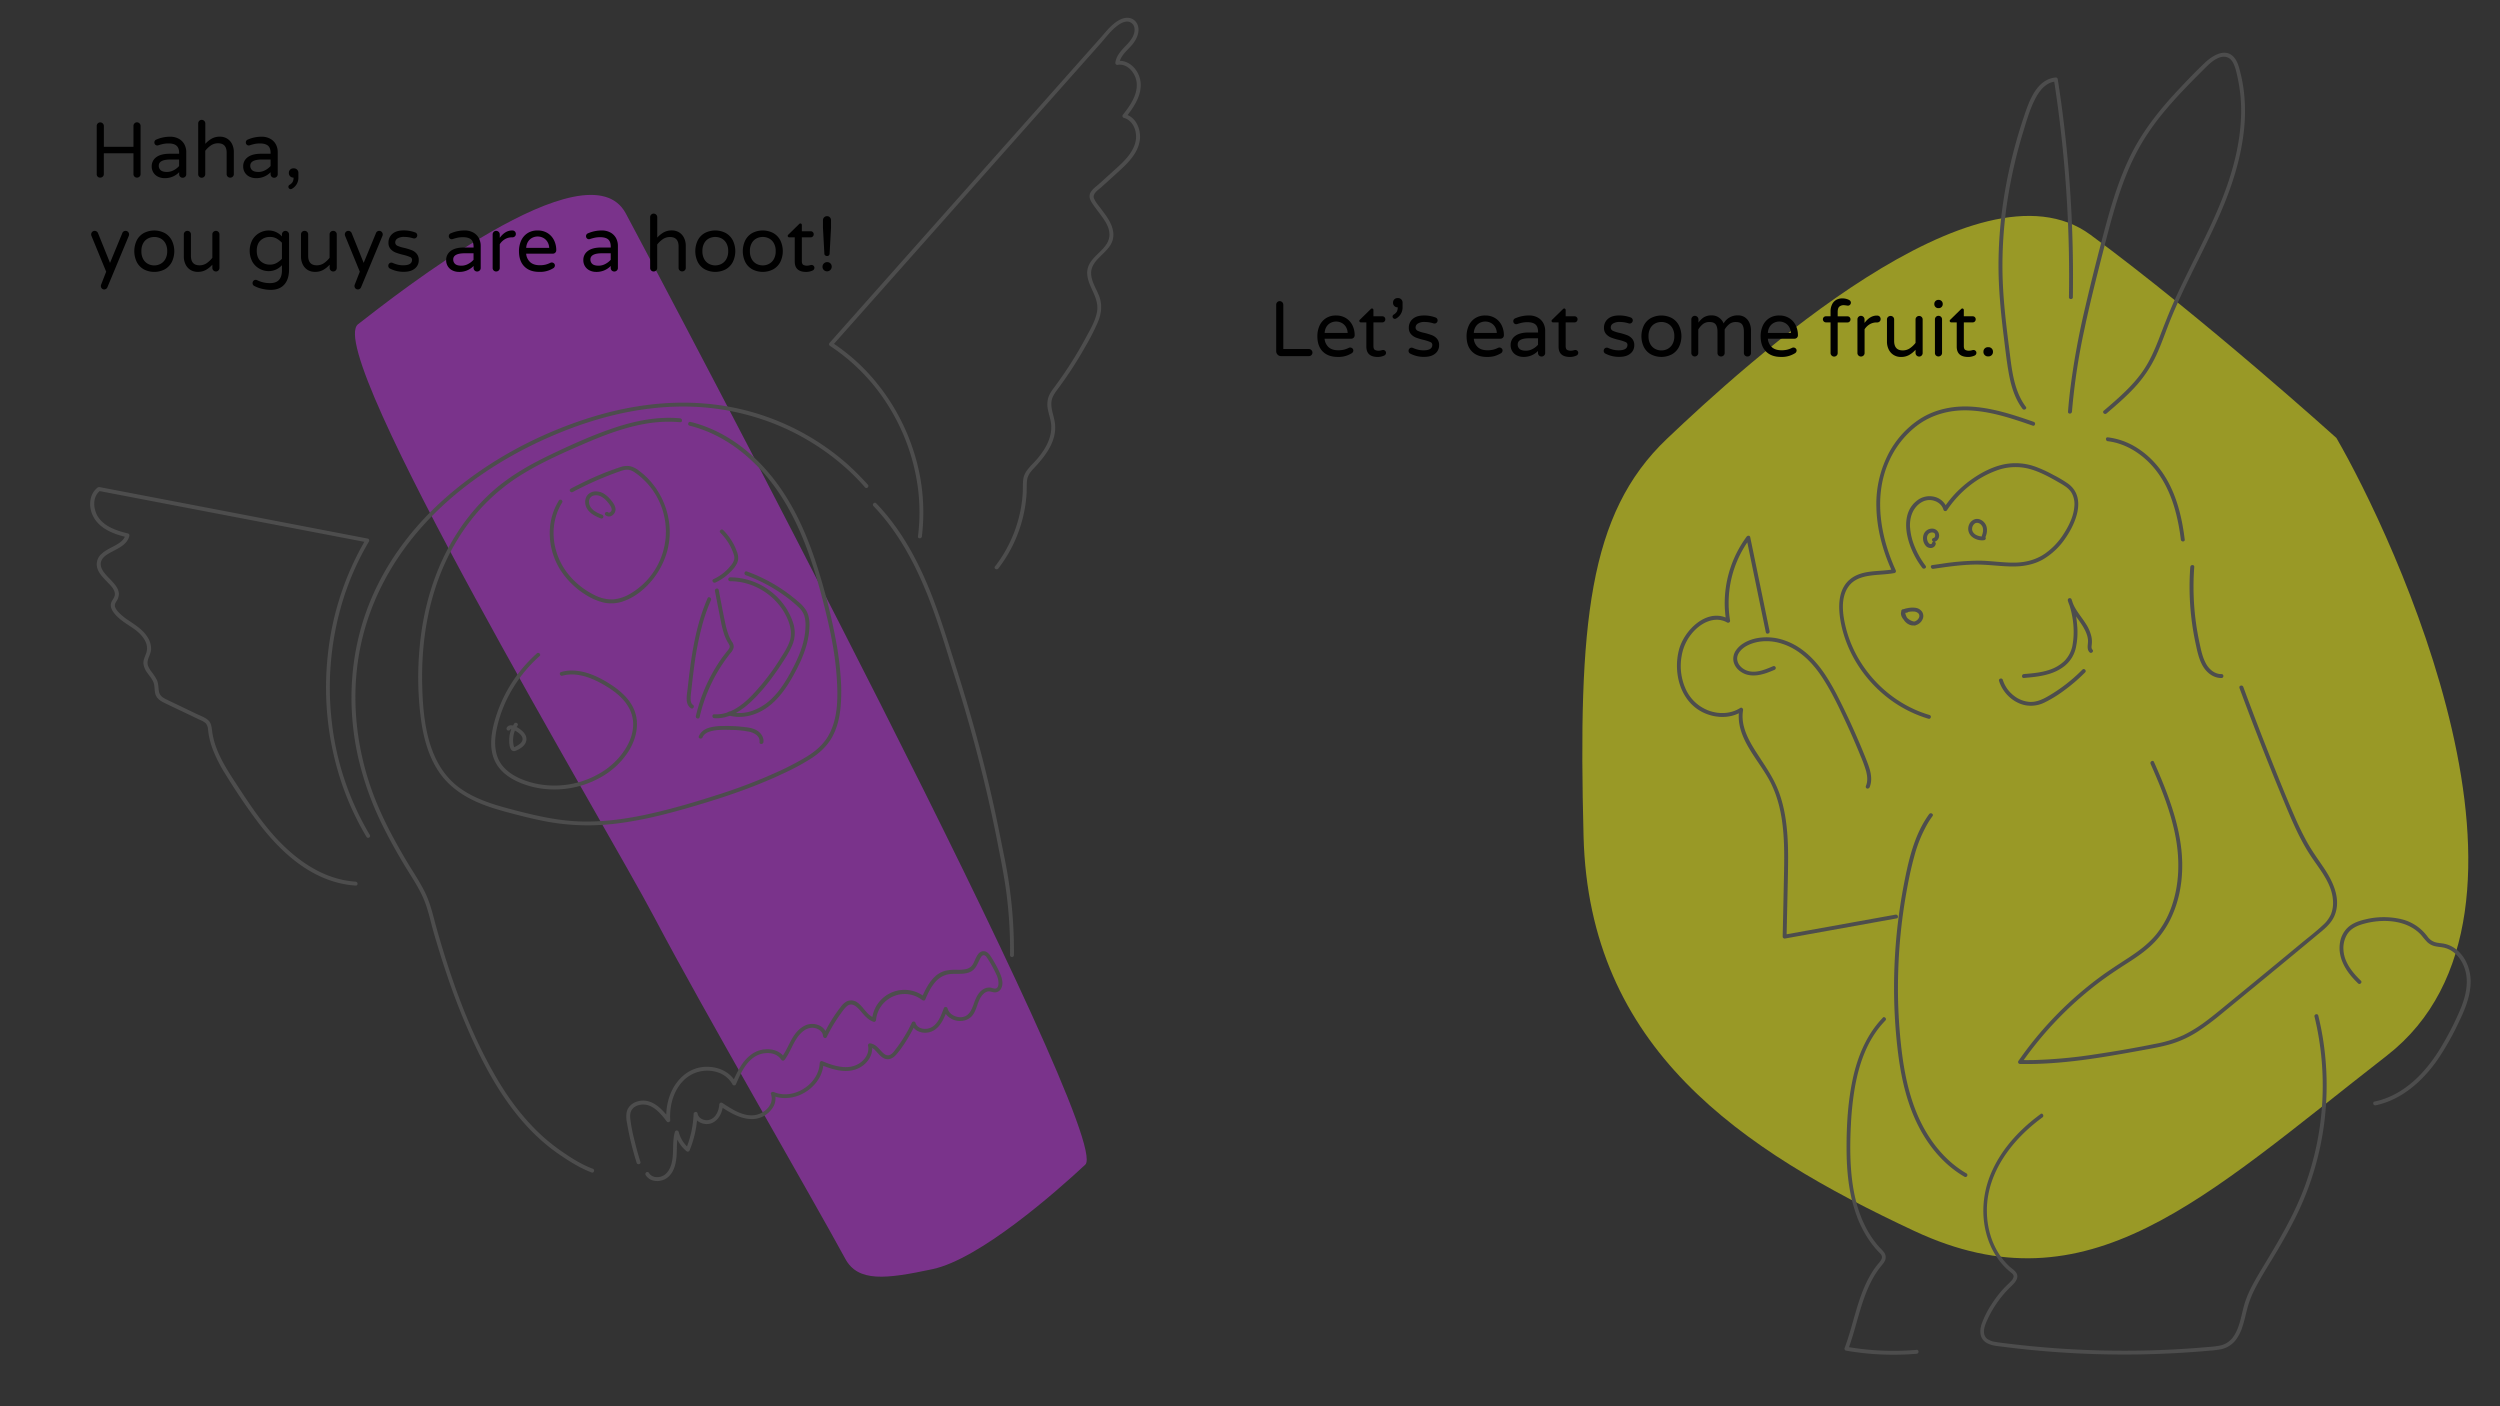 <svg id="Layer_1" data-name="Layer 1" xmlns="http://www.w3.org/2000/svg" viewBox="0 0 1920 1080"><rect x="0" y="0" width="1920" height="1080" fill="#333333" stroke="none"/><defs><style>.cls-1{fill:#ffff1a;}.cls-1,.cls-2{opacity:0.5;}.cls-2{fill:#c335e5;}.cls-3{fill:#4d4d4d;}</style></defs><path class="cls-1" d="M1794.34,336.33c43.34,74.71,180.33,364.25,38.81,474.34S1604.06,1008,1470.24,945.41s-249.9-140.26-254.07-303.24,3.4-247.51,64-305.14,239-220.24,325.3-156.73S1794.34,336.33,1794.34,336.33Z"/><path class="cls-2" d="M649.15,966.69c-24-44.35-109.64-191.87-146.42-261.78S247.38,270.39,275,249s176.49-139.6,205.61-85.07,376.05,708.9,352.88,730.52S752.19,967,716.2,974.7,658.94,984.82,649.15,966.69Z"/><path d="M981.23,272.4a3.64,3.64,0,0,1-1.11-2.67V234.09a2.71,2.71,0,0,1,.78-2,2.56,2.56,0,0,1,1.92-.81,2.77,2.77,0,0,1,2.76,2.76v34h19.62a2.77,2.77,0,0,1,2.76,2.76,2.56,2.56,0,0,1-.81,1.92,2.71,2.71,0,0,1-1.95.78H983.9A3.64,3.64,0,0,1,981.23,272.4Z"/><path d="M1015.85,269.94q-4.11-4.17-4.11-11.73a19.56,19.56,0,0,1,1.56-7.86,13.36,13.36,0,0,1,4.8-5.82,13.79,13.79,0,0,1,8-2.22,14,14,0,0,1,7.68,2.07,13.39,13.39,0,0,1,4.92,5.52,17,17,0,0,1,1.68,7.53,2.62,2.62,0,0,1-2.76,2.7h-20.34a9.87,9.87,0,0,0,3.12,6.54q2.64,2.34,7.38,2.34a18,18,0,0,0,4.41-.48,18.32,18.32,0,0,0,3.69-1.38,2.38,2.38,0,0,1,1.08-.24,2.41,2.41,0,0,1,1.68.66,2.18,2.18,0,0,1,.72,1.68,2.59,2.59,0,0,1-1.56,2.22,18.74,18.74,0,0,1-10.5,2.64Q1020,274.11,1015.85,269.94ZM1035,255.69a9.61,9.61,0,0,0-1.53-4.92,8.26,8.26,0,0,0-3.33-2.91,9.15,9.15,0,0,0-8,0,8.06,8.06,0,0,0-3.3,2.91,9.79,9.79,0,0,0-1.5,4.92Z"/><path d="M1049.36,266.19v-18.6h-4.26a1.13,1.13,0,0,1-1.14-1.14,1.25,1.25,0,0,1,.54-1l8.16-8a1.51,1.51,0,0,1,1-.54,1.06,1.06,0,0,1,.81.36,1.2,1.2,0,0,1,.33.84v4.8h6.78a2.26,2.26,0,0,1,2.34,2.34,2.3,2.3,0,0,1-.66,1.65,2.22,2.22,0,0,1-1.68.69h-6.78v18.12q0,2.34,1.11,3a5.59,5.59,0,0,0,2.79.63,8.32,8.32,0,0,0,2.4-.36l.51-.12a3.27,3.27,0,0,1,.69-.06,2.11,2.11,0,0,1,1.5.63,2,2,0,0,1,.66,1.53,2.27,2.27,0,0,1-1.38,2.1,11.74,11.74,0,0,1-5,1.08Q1049.36,274.11,1049.36,266.19Z"/><path d="M1070,244.35a1.78,1.78,0,0,1-.51-1.26,1.67,1.67,0,0,1,.9-1.5,7.05,7.05,0,0,0,2.28-2.1,6.5,6.5,0,0,0,.78-3.48h-.24a3.38,3.38,0,0,1-3.36-3.36v-.36a3.38,3.38,0,0,1,3.36-3.36h.6a3.38,3.38,0,0,1,3.36,3.36v3.54a9.67,9.67,0,0,1-4.92,8.76,1.89,1.89,0,0,1-1,.3A1.63,1.63,0,0,1,1070,244.35Z"/><path d="M1082.78,271.41a2.27,2.27,0,0,1-1-2,2.36,2.36,0,0,1,.66-1.68,2.16,2.16,0,0,1,1.68-.72,2.68,2.68,0,0,1,1.08.24,23.91,23.91,0,0,0,3.84,1.32,17.7,17.7,0,0,0,4.31.48q6.68,0,6.67-4.26a2.27,2.27,0,0,0-1.54-2.1,31.13,31.13,0,0,0-5-1.62,44.32,44.32,0,0,1-5.85-1.74,10.25,10.25,0,0,1-4-2.73,6.93,6.93,0,0,1-1.64-4.83,8.62,8.62,0,0,1,3-6.84c2-1.76,4.91-2.64,8.67-2.64a25,25,0,0,1,8.69,1.5,2.27,2.27,0,0,1,1.3.9,2.4,2.4,0,0,1-.24,3.06,2.29,2.29,0,0,1-1.71.72,3.37,3.37,0,0,1-.78-.12,23,23,0,0,0-6.84-1.08,9.41,9.41,0,0,0-5.08,1.17,3.49,3.49,0,0,0-1.83,3,2.79,2.79,0,0,0,1.68,2.64,23.93,23.93,0,0,0,5.23,1.62,51.33,51.33,0,0,1,5.76,1.77,9.66,9.66,0,0,1,3.81,2.73,7.46,7.46,0,0,1,1.59,5,8,8,0,0,1-3,6.36c-2,1.68-4.87,2.52-8.55,2.52A22.29,22.29,0,0,1,1082.78,271.41Z"/><path d="M1130.45,269.94q-4.12-4.17-4.12-11.73a19.56,19.56,0,0,1,1.56-7.86,13.38,13.38,0,0,1,4.81-5.82,13.73,13.73,0,0,1,8-2.22,13.93,13.93,0,0,1,7.68,2.07,13.39,13.39,0,0,1,4.92,5.52,17,17,0,0,1,1.69,7.53,2.71,2.71,0,0,1-.75,1.92,2.67,2.67,0,0,1-2,.78h-20.35a9.87,9.87,0,0,0,3.12,6.54q2.64,2.34,7.38,2.34a18,18,0,0,0,4.41-.48,18.63,18.63,0,0,0,3.7-1.38,2.32,2.32,0,0,1,1.08-.24,2.4,2.4,0,0,1,1.67.66,2.15,2.15,0,0,1,.72,1.68,2.6,2.6,0,0,1-1.55,2.22,22,22,0,0,1-4.63,2,21.63,21.63,0,0,1-5.87.66Q1134.55,274.11,1130.45,269.94Zm19.1-14.25a9.61,9.61,0,0,0-1.53-4.92,8.3,8.3,0,0,0-3.32-2.91,9.18,9.18,0,0,0-8,0,8.06,8.06,0,0,0-3.3,2.91,9.79,9.79,0,0,0-1.5,4.92Z"/><path d="M1165.06,273a8.52,8.52,0,0,1-3.57-3.15,8.68,8.68,0,0,1-1.32-4.77,8.41,8.41,0,0,1,3.51-7.08q3.51-2.64,10.29-2.64h7.26v-.48q0-4-2-5.7t-6.09-1.74a20.45,20.45,0,0,0-4,.36,34,34,0,0,0-3.93,1.08,3.37,3.37,0,0,1-.78.12,2.13,2.13,0,0,1-1.56-.66,2.2,2.2,0,0,1-.66-1.62,2.31,2.31,0,0,1,1.56-2.28,26.39,26.39,0,0,1,10.38-2.16,13.55,13.55,0,0,1,7,1.68,10.56,10.56,0,0,1,4.2,4.35,12.65,12.65,0,0,1,1.35,5.79v17a2.56,2.56,0,0,1-.81,1.92,2.71,2.71,0,0,1-2,.78,2.66,2.66,0,0,1-2.7-2.7v-1.56a15.07,15.07,0,0,1-11.28,4.56A11.15,11.15,0,0,1,1165.06,273Zm12-5a14.18,14.18,0,0,0,4.14-3.21v-5h-6.54q-9.06,0-9.06,4.74a4.45,4.45,0,0,0,1.47,3.48q1.47,1.32,4.89,1.32A10.85,10.85,0,0,0,1177.09,268Z"/><path d="M1197,266.19v-18.6h-4.27a1.13,1.13,0,0,1-1.14-1.14,1.25,1.25,0,0,1,.54-1l8.16-8a1.53,1.53,0,0,1,1-.54,1.06,1.06,0,0,1,.81.36,1.2,1.2,0,0,1,.33.84v4.8h6.78a2.26,2.26,0,0,1,2.35,2.34,2.35,2.35,0,0,1-.66,1.65,2.26,2.26,0,0,1-1.69.69h-6.78v18.12q0,2.34,1.11,3a5.59,5.59,0,0,0,2.79.63,8.32,8.32,0,0,0,2.4-.36l.51-.12a3.27,3.27,0,0,1,.69-.06,2.11,2.11,0,0,1,1.5.63,2,2,0,0,1,.66,1.53,2.27,2.27,0,0,1-1.38,2.1,11.74,11.74,0,0,1-5,1.08Q1196.95,274.11,1197,266.19Z"/><path d="M1232.65,271.41a2.29,2.29,0,0,1-1-2,2.41,2.41,0,0,1,.66-1.68A2.18,2.18,0,0,1,1234,267a2.64,2.64,0,0,1,1.08.24,24.25,24.25,0,0,0,3.84,1.32,17.85,17.85,0,0,0,4.32.48q6.66,0,6.66-4.26a2.27,2.27,0,0,0-1.53-2.1,31.33,31.33,0,0,0-5-1.62,45.27,45.27,0,0,1-5.85-1.74,10.29,10.29,0,0,1-4-2.73,6.94,6.94,0,0,1-1.65-4.83,8.65,8.65,0,0,1,3-6.84q3-2.64,8.67-2.64a25,25,0,0,1,8.7,1.5,2.25,2.25,0,0,1,1.29.9,2.41,2.41,0,0,1,.45,1.38,2.35,2.35,0,0,1-.69,1.68,2.27,2.27,0,0,1-1.71.72,3.37,3.37,0,0,1-.78-.12,23,23,0,0,0-6.84-1.08,9.37,9.37,0,0,0-5.07,1.17,3.49,3.49,0,0,0-1.83,3,2.77,2.77,0,0,0,1.68,2.64,24,24,0,0,0,5.22,1.62,50,50,0,0,1,5.76,1.77,9.52,9.52,0,0,1,3.81,2.73,7.41,7.41,0,0,1,1.59,5,7.93,7.93,0,0,1-3,6.36q-3,2.52-8.55,2.52A22.32,22.32,0,0,1,1232.65,271.41Z"/><path d="M1267.87,272.13a13.46,13.46,0,0,1-5.37-5.61,19.21,19.21,0,0,1,0-16.62,13.46,13.46,0,0,1,5.37-5.61,17.44,17.44,0,0,1,16.14,0,13.65,13.65,0,0,1,5.4,5.61,18.94,18.94,0,0,1,0,16.62,13.65,13.65,0,0,1-5.4,5.61,17.44,17.44,0,0,1-16.14,0Zm12.81-4.14a9.16,9.16,0,0,0,3.72-3.6,12,12,0,0,0,1.47-6.24,11.88,11.88,0,0,0-1.47-6.18,9,9,0,0,0-3.72-3.57,10.52,10.52,0,0,0-4.71-1.11,10.64,10.64,0,0,0-4.77,1.11,8.78,8.78,0,0,0-3.69,3.57,12.08,12.08,0,0,0-1.44,6.18,12.21,12.21,0,0,0,1.44,6.24,9,9,0,0,0,3.69,3.6,10.41,10.41,0,0,0,4.77,1.14A10.29,10.29,0,0,0,1280.68,268Z"/><path d="M1299.73,273a2.61,2.61,0,0,1-.78-1.92V245.37a2.71,2.71,0,0,1,.78-2,2.56,2.56,0,0,1,1.92-.81,2.77,2.77,0,0,1,2.76,2.76v2.46a15,15,0,0,1,4-4,11,11,0,0,1,6.15-1.56,9.33,9.33,0,0,1,5.76,1.8,10,10,0,0,1,3.42,4.38,12.09,12.09,0,0,1,11-6.18,9.11,9.11,0,0,1,5.61,1.68,10,10,0,0,1,3.33,4.32,14.44,14.44,0,0,1,1.08,5.52v17.28A2.56,2.56,0,0,1,1344,273a2.71,2.71,0,0,1-2,.78,2.66,2.66,0,0,1-2.7-2.7v-16.2q0-3.9-1.38-5.73t-4.74-1.83a7.92,7.92,0,0,0-5.07,1.59,15.38,15.38,0,0,0-3.57,4.17v18a2.56,2.56,0,0,1-.81,1.92,2.71,2.71,0,0,1-2,.78,2.66,2.66,0,0,1-2.7-2.7v-16.2q0-3.9-1.38-5.73t-4.74-1.83a7.92,7.92,0,0,0-5.07,1.59,15.38,15.38,0,0,0-3.57,4.17v18a2.56,2.56,0,0,1-.81,1.92,2.71,2.71,0,0,1-1.95.78A2.61,2.61,0,0,1,1299.73,273Z"/><path d="M1356.28,269.94q-4.11-4.17-4.11-11.73a19.56,19.56,0,0,1,1.56-7.86,13.36,13.36,0,0,1,4.8-5.82,13.79,13.79,0,0,1,8-2.22,14,14,0,0,1,7.68,2.07,13.39,13.39,0,0,1,4.92,5.52,17,17,0,0,1,1.68,7.53,2.62,2.62,0,0,1-2.76,2.7h-20.34a9.87,9.87,0,0,0,3.12,6.54q2.64,2.34,7.38,2.34a18,18,0,0,0,4.41-.48,18.32,18.32,0,0,0,3.69-1.38,2.38,2.38,0,0,1,1.08-.24,2.41,2.41,0,0,1,1.68.66,2.18,2.18,0,0,1,.72,1.68,2.59,2.59,0,0,1-1.56,2.22,18.74,18.74,0,0,1-10.5,2.64Q1360.39,274.11,1356.28,269.94Zm19.11-14.25a9.61,9.61,0,0,0-1.53-4.92,8.26,8.26,0,0,0-3.33-2.91,9.15,9.15,0,0,0-8,0,8.06,8.06,0,0,0-3.3,2.91,9.79,9.79,0,0,0-1.5,4.92Z"/><path d="M1406.65,273a2.61,2.61,0,0,1-.78-1.92V247.59h-3.54a2.36,2.36,0,0,1-2.34-2.34,2.22,2.22,0,0,1,.69-1.68,2.3,2.3,0,0,1,1.65-.66h3.54v-3.48a12,12,0,0,1,1.29-5.91,8,8,0,0,1,3.36-3.36,9.49,9.49,0,0,1,4.35-1,11.51,11.51,0,0,1,5.22,1.2,2.59,2.59,0,0,1,1,.87,2.14,2.14,0,0,1,.39,1.23,2.23,2.23,0,0,1-.66,1.59,2.09,2.09,0,0,1-1.56.69,5.69,5.69,0,0,1-1.38-.18q-1.44-.18-1.62-.18a5.26,5.26,0,0,0-3.69,1.14q-1.23,1.14-1.23,4.14v3.3h7.5a2.26,2.26,0,0,1,2.34,2.34,2.3,2.3,0,0,1-.66,1.65,2.22,2.22,0,0,1-1.68.69h-7.5v23.52a2.56,2.56,0,0,1-.81,1.92,2.71,2.71,0,0,1-2,.78A2.61,2.61,0,0,1,1406.65,273Z"/><path d="M1427.29,273a2.61,2.61,0,0,1-.78-1.92V245.37a2.71,2.71,0,0,1,.78-2,2.56,2.56,0,0,1,1.92-.81,2.77,2.77,0,0,1,2.76,2.76V248q4.2-5.64,9.42-5.64h.3a2.51,2.51,0,0,1,1.89.78,2.66,2.66,0,0,1,.75,1.92,2.42,2.42,0,0,1-.78,1.86,2.81,2.81,0,0,1-2,.72h-.3A10.23,10.23,0,0,0,1436,249a12.16,12.16,0,0,0-4,3.87v18.24a2.56,2.56,0,0,1-.81,1.92,2.71,2.71,0,0,1-2,.78A2.61,2.61,0,0,1,1427.29,273Z"/><path d="M1454.2,272.55a10.14,10.14,0,0,1-3.72-4.26,13.6,13.6,0,0,1-1.29-5.94v-17a2.56,2.56,0,0,1,.81-1.92,2.71,2.71,0,0,1,2-.78,2.66,2.66,0,0,1,2.7,2.7v16.44q0,7.32,6.6,7.32a9.55,9.55,0,0,0,5.37-1.56,19.44,19.44,0,0,0,4.47-4.2v-18a2.56,2.56,0,0,1,.81-1.92,2.71,2.71,0,0,1,1.95-.78,2.66,2.66,0,0,1,2.7,2.7v25.74a2.71,2.71,0,0,1-.78,1.95,2.56,2.56,0,0,1-1.92.81,2.77,2.77,0,0,1-2.76-2.76v-2.46a19.94,19.94,0,0,1-4.92,4,12.42,12.42,0,0,1-6.24,1.5A10.37,10.37,0,0,1,1454.2,272.55Z"/><path d="M1486.45,235.77a3,3,0,0,1-.9-2.16v-.24a3.07,3.07,0,0,1,3.06-3.06h.36a3.07,3.07,0,0,1,3.06,3.06v.24a3.07,3.07,0,0,1-3.06,3.06h-.36A3,3,0,0,1,1486.45,235.77Zm.36,37.26a2.61,2.61,0,0,1-.78-1.92V245.37a2.71,2.71,0,0,1,.78-2,2.56,2.56,0,0,1,1.92-.81,2.67,2.67,0,0,1,2.76,2.76v25.74a2.56,2.56,0,0,1-.81,1.92,2.71,2.71,0,0,1-2,.78A2.61,2.61,0,0,1,1486.81,273Z"/><path d="M1502.77,266.19v-18.6h-4.26a1.13,1.13,0,0,1-1.14-1.14,1.25,1.25,0,0,1,.54-1l8.16-8a1.51,1.51,0,0,1,1-.54,1.06,1.06,0,0,1,.81.36,1.2,1.2,0,0,1,.33.84v4.8H1515a2.26,2.26,0,0,1,2.34,2.34,2.3,2.3,0,0,1-.66,1.65,2.22,2.22,0,0,1-1.68.69h-6.78v18.12q0,2.34,1.11,3a5.59,5.59,0,0,0,2.79.63,8.32,8.32,0,0,0,2.4-.36l.51-.12a3.27,3.27,0,0,1,.69-.06,2.11,2.11,0,0,1,1.5.63,2,2,0,0,1,.66,1.53,2.27,2.27,0,0,1-1.38,2.1,11.74,11.74,0,0,1-5,1.08Q1502.77,274.11,1502.77,266.19Z"/><path d="M1524.28,272.7a3.23,3.23,0,0,1-1-2.37V270a3.38,3.38,0,0,1,3.36-3.36h.6a3.38,3.38,0,0,1,3.36,3.36v.36a3.38,3.38,0,0,1-3.36,3.36h-.6A3.23,3.23,0,0,1,1524.28,272.7Z"/><path class="cls-3" d="M1813.14,753.15c-6.48-6.28-12.84-14.13-13.36-23.54a20.53,20.53,0,0,1,2.77-11.92c2.45-4,6.49-6.23,10.82-7.61,15.12-4.8,35.44-4.27,46.58,8.56a60.27,60.27,0,0,0,4.29,5,12.86,12.86,0,0,0,6.13,3.11c2.33.5,4.73.59,7.05,1.17a18.59,18.59,0,0,1,5.23,2.23c6.74,4.17,10.74,12.16,11.61,19.87,1.16,10.24-2.46,20.43-6.64,29.59a230.82,230.82,0,0,1-14.54,27.29c-10.21,16.15-24.24,31.06-42.78,37.29a57.55,57.55,0,0,1-6.61,1.79c-1.89.4-1.09,3.29.8,2.9,20-4.21,36-18.55,47.48-34.91a205.67,205.67,0,0,0,16.09-28.3c4.77-9.82,9.26-20.29,9.4-31.4.11-8.55-2.94-17.42-9.15-23.46a22.31,22.31,0,0,0-10.77-5.94c-2.44-.52-5-.58-7.36-1.26a11.48,11.48,0,0,1-5.79-4.24,34.94,34.94,0,0,0-21.49-13.74,59.49,59.49,0,0,0-26.35.47c-4.86,1.13-9.81,2.83-13.52,6.3a20.24,20.24,0,0,0-5.89,11.34c-1.68,9.76,2.61,18.81,8.78,26.12,1.6,1.89,3.32,3.68,5.1,5.4,1.39,1.35,3.51-.77,2.12-2.12Z"/><path class="cls-3" d="M1562,324c-15-5.21-30.31-10.31-46.25-11.58-14.34-1.15-28.85,1.44-41.1,9.23a71.27,71.27,0,0,0-24.75,27.69,84,84,0,0,0-8.84,40c.29,15.39,4.11,30.6,10,44.77q1.11,2.67,2.31,5.3l.89-2.21c-11.21,2.12-24.48,0-33.77,8-9.08,7.81-8.81,21.37-6.88,32.14,4,22.2,16.65,42.56,34,56.8A95.28,95.28,0,0,0,1481.05,552c1.85.54,2.65-2.35.79-2.9-20.9-6.14-39.19-20.08-51.28-38.14a92,92,0,0,1-13-29.12c-2.44-10-4.25-22.78,2.29-31.64,3.74-5.05,9.74-7.1,15.72-8,6.45-1,13-.89,19.43-2.1a1.53,1.53,0,0,0,.9-2.21c-11.69-25.61-17.15-56.47-5.38-83.07a70.25,70.25,0,0,1,22.29-28.33c11.05-8.08,24.26-11.63,37.88-11.33,17.38.39,34.18,6.09,50.44,11.74,1.83.63,2.61-2.26.8-2.9Z"/><path class="cls-3" d="M1618.8,338.86c12.37,1.49,23.62,8.08,32.23,16.91,9.42,9.67,15.45,22,19.17,34.89a152.42,152.42,0,0,1,4.68,23.76c.23,1.89,3.23,1.92,3,0-1.8-14.69-5.07-29.38-11.85-42.63-6-11.81-15.06-22.2-26.58-28.92a53.61,53.61,0,0,0-20.65-7c-1.91-.23-1.89,2.77,0,3Z"/><path class="cls-3" d="M1525,412.12c1.26-3.19,1.56-7.18-.5-10.12-1.76-2.51-5-4.24-8.08-3.14a7.5,7.5,0,0,0-4.69,5.81,8,8,0,0,0,2.63,7.47,12.13,12.13,0,0,0,9.23,2.75,1.54,1.54,0,0,0,1.5-1.5,1.51,1.51,0,0,0-1.5-1.5,9.75,9.75,0,0,1-6.24-1.25,6.28,6.28,0,0,1-2.08-2,3.5,3.5,0,0,1-.51-1.1,3.29,3.29,0,0,1-.18-1.33,5.08,5.08,0,0,1,2.1-4.16,2.5,2.5,0,0,1,1.06-.43s.35-.07.19-.05.4,0,.31,0a3,3,0,0,1,.75,0,4.69,4.69,0,0,1,2.6,1.54c2.05,2.24,1.54,5.6.52,8.19a1.5,1.5,0,0,0,1,1.84,1.53,1.53,0,0,0,1.85-1Z"/><path class="cls-3" d="M1485.66,416.14a5,5,0,0,0,3.53-5.55,5.28,5.28,0,0,0-5.45-4.61,6.83,6.83,0,0,0-6.43,4.66,8.88,8.88,0,0,0,1.48,8.28,4.92,4.92,0,0,0,4.54,1.91,3.87,3.87,0,0,0,3.29-2.94,1.55,1.55,0,0,0-1-1.85,1.51,1.51,0,0,0-1.85,1,1.83,1.83,0,0,1-.07.32l0,.06c.07-.16.07-.17,0,0s-.14.16,0,0c0,0-.3.28-.14.14s-.17.11-.17.11-.16.09-.24.12c.27-.11,0,0-.08,0s-.45.08-.27.06-.6-.06-.21,0l-.34-.08c-.26-.08.26.15-.15-.06a2.66,2.66,0,0,1-1-.85c0,.05.11.18-.06-.08-.07-.11-.15-.22-.22-.34s-.23-.41-.34-.63a4.53,4.53,0,0,1-.19-.53c-.08-.26-.15-.51-.21-.77a6.17,6.17,0,0,1,0-2.53,4.3,4.3,0,0,1,1.25-2.17c0-.05.28-.23.07-.08l.23-.15c.2-.13.41-.24.62-.35,0,0,.26-.1,0,0l.33-.11a5.11,5.11,0,0,1,.75-.18c-.3.05.28,0,.37,0a3.18,3.18,0,0,1,.62,0c-.3,0,0,0,.08,0l.33.08.26.09c-.29-.1.09.05.13.07l.3.17c.06,0,.28.22.08.05.13.11.25.24.37.36s-.12-.24,0,.07a2.25,2.25,0,0,1,.12.21c0,.06.07.13.11.2-.16-.32,0,0,0,.08s.06.23.09.35c.08.3,0-.28,0,.06s0,.4,0,.6c0,0,0,.39,0,.15s0,.16,0,.21-.05.19-.08.28-.18.39,0,.08l-.28.5c-.17.32.21-.19,0,.06l-.24.24c0,.06-.22.16,0,0l-.28.19s-.35.15-.13.07-.23.05-.27.06a1.5,1.5,0,0,0,.79,2.9Z"/><path class="cls-3" d="M778.69,733.54a355.32,355.32,0,0,0-7.54-76.2c-2.54-12.42-4.9-24.86-7.64-37.24q-4-18.11-8.61-36.08c-6.15-24-13.08-47.79-20.61-71.4-6.87-21.52-13.35-43.15-22.2-64-8.53-20.07-19.23-39.38-33.55-55.94q-2.71-3.13-5.6-6.13c-1.34-1.4-3.46.72-2.12,2.12,15.12,15.75,26.53,34.55,35.55,54.35,9.23,20.25,16.07,41.5,22.59,62.75,3.6,11.74,7.43,23.41,10.92,35.18s6.76,23.4,9.87,35.17q9.46,35.79,16.58,72.15c2.47,12.63,5,25.23,6.65,38a339.14,339.14,0,0,1,2.72,37.82q.06,4.71,0,9.42a1.5,1.5,0,0,0,3,0Z"/><path class="cls-3" d="M666.52,372.24a207.35,207.35,0,0,0-16.67-16.61,188.59,188.59,0,0,0-109-45.74c-30.67-2.51-61.59,2.33-90.76,11.83-36.32,11.82-71,30.13-100.54,54.34-29,23.69-52.8,53.79-66.45,88.8-14.22,36.45-16.68,76.4-8.52,114.57a236.27,236.27,0,0,0,19.72,55.49c4.61,9.3,9.67,18.37,14.95,27.3,5,8.46,10.7,16.63,14.94,25.52,4.45,9.34,6.32,19.63,9.2,29.51s6,20,9.31,29.82a518.29,518.29,0,0,0,22.44,56.42c15.18,32.15,35.13,63.34,65.06,83.6,7.61,5.15,15.59,10.17,24.24,13.38,1.81.67,2.59-2.23.8-2.89-8.92-3.31-17.26-8.7-25-14.12a142.15,142.15,0,0,1-20.18-17.21c-12.3-12.57-22.44-27.1-31.06-42.39-19.44-34.48-32.8-72.48-43.56-110.46-2.64-9.34-4.58-18.83-8.83-27.63S316.81,669,311.89,660.7c-10.21-17.26-19.68-35.09-26.42-54C272.36,569.83,269,529.59,278,491.4c8.71-36.8,28.45-69.74,55.08-96.39,26.9-26.93,60-47.41,95-61.95,30.15-12.5,62.42-20.63,95.19-20.83a190.4,190.4,0,0,1,70.79,13A185.55,185.55,0,0,1,640.81,352a171.3,171.3,0,0,1,21.93,20.47c.55.62,1.09,1.25,1.65,1.87,1.31,1.42,3.43-.7,2.13-2.13Z"/><path class="cls-3" d="M412.26,501.86a109,109,0,0,0-32.69,53c-2.69,10.14-4,21.71,1.35,31.26,4.89,8.8,14.45,14,23.73,16.94,18.64,6,39.78,3.55,56.75-6.11a59.65,59.65,0,0,0,21.42-20.09c5.15-8.34,8-18.6,5.39-28.28-2.65-9.92-10.51-17.22-18.83-22.67-9-5.88-19.54-11-30.5-10.93a30.93,30.93,0,0,0-7.95,1.1,1.51,1.51,0,0,0,.8,2.9c10.38-2.85,21.09.92,30.17,5.93,8.26,4.55,16.68,10.41,21.23,18.92,9.48,17.76-4.17,37.83-18.75,47.73a69.08,69.08,0,0,1-52.73,10.28c-9-2-18.4-5.68-24.75-12.56-7.11-7.71-7.57-18.5-5.66-28.31,3.77-19.46,14-37.86,27.82-52,1.71-1.75,3.49-3.43,5.32-5.06,1.44-1.29-.69-3.4-2.12-2.12Z"/><path class="cls-3" d="M429.15,384.54c-10.14,16.34-8.8,37.65,1.48,53.56a61.5,61.5,0,0,0,19.14,18.65,45.6,45.6,0,0,0,13.76,6,27.42,27.42,0,0,0,15-.91c8.85-3,16.66-9.31,22.51-16.53a60.15,60.15,0,0,0,11.78-23.72c4.28-17.85-.65-36.92-12.37-50.95a55.9,55.9,0,0,0-9.84-9.23,17.23,17.23,0,0,0-6.83-3.4,15.48,15.48,0,0,0-7.56.79,224,224,0,0,0-30.55,12.74q-3.7,1.82-7.35,3.75c-1.71.9-.19,3.49,1.51,2.59a266.44,266.44,0,0,1,28.36-13q3.74-1.45,7.51-2.78c2.3-.81,4.82-1.66,7.29-1.23s4.5,1.88,6.42,3.32a48.62,48.62,0,0,1,4.7,4,55.2,55.2,0,0,1-9.57,87.49,31.3,31.3,0,0,1-13.64,4.65,28.59,28.59,0,0,1-14.2-3.26,59.41,59.41,0,0,1-20-15.78c-11.19-13.66-15-32.89-8.07-49.4a41.2,41.2,0,0,1,3.09-5.93c1-1.65-1.57-3.16-2.59-1.52Z"/><path class="cls-3" d="M462.35,395.31c-3-1.18-6.25-2.59-8.29-5.2-1.64-2.08-2.5-5.51-.74-7.79s5.1-2.33,7.51-1.35c3,1.23,5.49,4,7.34,6.58.88,1.25,2.11,3.19,1.38,4.77-.32.7-1.63,1.88-2.42,1.2-1.45-1.26-3.59.86-2.12,2.12,3.39,2.92,8-.84,7.71-4.75-.2-2.44-1.6-4.47-3.09-6.33a25.72,25.72,0,0,0-4.84-4.77c-3.3-2.39-7.89-3.34-11.59-1.24s-4.61,6.85-3.06,10.66c2,4.84,6.82,7.18,11.41,9a1.51,1.51,0,0,0,1.84-1,1.54,1.54,0,0,0-1-1.85Z"/><path class="cls-3" d="M394.89,555.8a22.92,22.92,0,0,0-3.8,11.7c-.15,3.11.14,11.2,5.21,9,3.14-1.36,6.87-3.67,7.79-7.21,1-3.87-1.61-7-4.55-9.18-2.58-1.88-8-5.18-10.36-1.24a1.5,1.5,0,0,0,2.59,1.51c.43-.72,1.81-.18,2.41.05a17.15,17.15,0,0,1,3.28,1.87c1.89,1.28,4.2,3.29,3.82,5.83s-3.18,4.08-5.22,5.16c-.28.15-.56.31-.85.43a1.22,1.22,0,0,1-.36.14c-.26,0,0,.06,0,0s-.24-.82-.28-1c-.1-.39-.18-.8-.25-1.2a19.31,19.31,0,0,1-.23-4.49,19.93,19.93,0,0,1,3.38-9.89c1.07-1.61-1.53-3.11-2.59-1.51Z"/><path class="cls-3" d="M522.31,321.27c-17.38-1.59-34.69,1.93-51.1,7.48s-32.41,12.79-48,20.25c-15,7.16-29.6,15.33-42.35,26.08a153.71,153.71,0,0,0-29.63,34c-17.95,27.73-27.06,60.22-29.36,93a246.33,246.33,0,0,0,1.36,49.83c1.94,14.47,5.77,29.2,14.18,41.35,8.65,12.51,21.58,20.27,35.64,25.42,7.13,2.61,14.46,4.61,21.8,6.51,8.67,2.26,17.37,4.42,26.18,6a175.76,175.76,0,0,0,53.64,1.14c17.94-2.28,35.52-6.63,52.87-11.62,16.84-4.84,33.58-10.09,49.93-16.39,8-3.1,16-6.45,23.73-10.13a178.78,178.78,0,0,0,22.26-12c6.46-4.29,12.13-9.62,15.84-16.5,3.57-6.62,5.33-14,6.16-21.46a136.73,136.73,0,0,0,.13-24.78,250.1,250.1,0,0,0-3.44-26.73,463.67,463.67,0,0,0-12.42-50.79c-4.81-16.05-10.6-31.87-18.25-46.8-13.6-26.52-33.95-50.6-61.12-63.83a100.6,100.6,0,0,0-20-7.27c-1.87-.46-2.67,2.43-.8,2.89,28.05,6.93,51.39,26.5,67.54,49.93,18.66,27.08,28.56,59.06,36.44,90.66,4.31,17.26,7.86,34.78,9.05,52.56,1,14.91,1.23,31.6-6.42,45-3.91,6.85-9.92,11.89-16.57,16a208.17,208.17,0,0,1-21.85,11.45,408.65,408.65,0,0,1-48,18.33c-16.58,5.32-33.35,10.26-50.35,14.07-17.17,3.84-34.72,6.37-52.35,6s-34.77-4.27-51.78-8.7c-14.33-3.72-29.06-7.84-41.34-16.44-25.42-17.79-29.09-51.77-29.69-80.33-.7-33.11,4.74-66.77,19.3-96.72A162.28,162.28,0,0,1,368,391.86a148.59,148.59,0,0,1,35.85-29.29c14.36-8.49,29.71-15.28,45-21.87,15.69-6.77,31.9-12.92,48.86-15.57a100.64,100.64,0,0,1,24.64-.86c1.92.18,1.91-2.82,0-3Z"/><path class="cls-3" d="M491.84,892.28q-2.58-8.16-4.56-16.48a128.08,128.08,0,0,1-3.23-16.67c-.23-2.38-.14-4.88,1.25-6.92a8.64,8.64,0,0,1,4-3.07,13.35,13.35,0,0,1,11.21.86c4.85,2.63,8.34,7.14,11.67,11.41.79,1,2.63.17,2.56-1.06-.66-10.69,2.22-22.18,9.78-30.08a25.71,25.71,0,0,1,26.5-6.76,19.67,19.67,0,0,1,11.54,9.36,1.51,1.51,0,0,0,2.59,0c3.47-8,7.4-17.29,15.33-21.78,6-3.4,15.4-3.6,19.56,2.79a1.52,1.52,0,0,0,2.59,0c5.14-6.75,7-15.79,13.63-21.45,2.69-2.31,6.2-3.73,9.74-2.85,3,.73,5.88,2.91,6.11,6.16.09,1.36,2.09,2.2,2.79.76a122.93,122.93,0,0,1,7-12.49q1.89-3,4-5.81a33.85,33.85,0,0,1,4.16-5.15c5.12-4.75,9.85,2.39,13,5.87,2.2,2.46,4.65,4.78,7.84,5.82a1.52,1.52,0,0,0,1.9-1.45A22.06,22.06,0,0,1,708.22,768c.67.52,1.93.68,2.36-.31,2-4.66,4.27-9.47,7.63-13.37A17.19,17.19,0,0,1,730.69,748c4.67-.28,9.72.45,14.14-1.41s5.69-6.1,7.74-10c.57-1.1,1.47-3.06,3-3,1.16.07,2,1.21,2.54,2.09.92,1.35,1.77,2.74,2.6,4.14a91.27,91.27,0,0,1,4.56,8.78,15.05,15.05,0,0,1,1.57,6.48c0,1.46-.33,3.58-2,4.06-1.24.36-2.63-.37-3.85-.58a8,8,0,0,0-3.71.24c-5.24,1.65-7.64,7-9.29,11.79-1.72,4.94-3.9,10.38-9.92,10.62-4.43.18-9.16-2.32-10.37-6.8a1.51,1.51,0,0,0-2.89,0c-2,5.38-4.46,12.37-10.14,14.9-3.9,1.73-10.18,1-11.52-3.73a1.53,1.53,0,0,0-2.75-.36,113.19,113.19,0,0,1-7.74,13.86c-1.41,2.14-2.88,4.23-4.43,6.27-1.33,1.74-2.79,4-4.88,4.84-3.08,1.29-5.55-1.86-7.38-3.86-2.18-2.4-4.48-4.71-7.87-5.05a1.52,1.52,0,0,0-1.45,1.9c1.53,6.86-4.25,13.2-10.39,15.29-8.2,2.79-17.19-.4-24.82-3.49-1-.39-1.86.57-1.9,1.44C629,829.2,617,839.5,604.63,840.35a22.14,22.14,0,0,1-10.33-1.67c-1.06-.46-2.7.33-2.2,1.7,2.78,7.6-4.75,14.62-11.73,15.9C571.12,858,562,851.8,554.66,847a1.51,1.51,0,0,0-2.25,1.29c-.29,4.59-2.56,10.16-7.34,11.67-3.77,1.18-8.65-.75-9.37-4.9-.3-1.73-2.88-1.22-3,.4a79.71,79.71,0,0,1-5.92,27.15l2.51-.66a24.12,24.12,0,0,1-8.06-12.67,1.52,1.52,0,0,0-2.9,0c-2.67,9,.11,18.89-3.72,27.55-1.51,3.39-4.06,6.18-7.77,7-3.11.69-6.71-.08-8.4-3a1.5,1.5,0,0,0-2.59,1.52c3.17,5.48,10.93,5.89,15.87,2.67,6.32-4.11,7.74-12.46,8-19.42.21-5.21,0-10.48,1.5-15.54h-2.9a26.92,26.92,0,0,0,8.84,14,1.52,1.52,0,0,0,2.5-.66,82.07,82.07,0,0,0,6-27.95l-2.94.4c1,5.63,7.56,8.46,12.72,7.08,6.35-1.69,9.49-8.61,9.88-14.65l-2.26,1.3c7,4.55,14.42,9.25,22.94,9.83a19.13,19.13,0,0,0,17.7-9.08,12.6,12.6,0,0,0,1.2-10.77l-2.2,1.69c13.31,5.77,29.57-1.07,36.51-13.44a25.38,25.38,0,0,0,3.24-11.4l-1.9,1.45c8.62,3.49,18.89,6.79,28,2.9,7.07-3,12.72-10.44,10.95-18.39l-1.44,1.9c2.48.25,4.3,2.58,5.86,4.29,1.7,1.87,3.54,3.92,6.06,4.66,3.29,1,6.26-.9,8.37-3.3a85.38,85.38,0,0,0,7.42-10.2,113.3,113.3,0,0,0,7.18-13l-2.74-.36c1.74,6.1,9.18,8,14.65,6.05,7.23-2.57,10.36-10.62,12.8-17.22h-2.89c2.56,9.47,16.33,12.19,22.25,4.4,3.66-4.82,3.65-11.61,8-16a7.39,7.39,0,0,1,3.38-2.07c1.62-.4,3,.26,4.57.52a5.38,5.38,0,0,0,5.72-2.52c2.64-4.53.24-10.18-1.78-14.39a90.74,90.74,0,0,0-5.31-9.55c-1.46-2.3-3.12-5-6.17-5.06-4.49-.11-6.07,5.9-7.7,9a8.18,8.18,0,0,1-5,4.52,28.12,28.12,0,0,1-7.87.73,34.81,34.81,0,0,0-9.16.85,18.78,18.78,0,0,0-7.73,4.48c-4.64,4.31-7.48,10.24-10,15.95l2.35-.3a25,25,0,0,0-40.61,17.41l1.9-1.45c-5.87-1.89-8.46-8.73-13.43-12a7.93,7.93,0,0,0-8.21-.46,15.1,15.1,0,0,0-4.53,4.37c-1.59,2.07-3.12,4.18-4.57,6.34A121.92,121.92,0,0,0,632.34,795l2.8.76a10,10,0,0,0-6.59-8.48,13,13,0,0,0-11.65,1.06c-8.93,5.27-10.92,16.27-16.83,24h2.59C599,806.67,592,805,585.58,806.13c-7.41,1.33-12.94,6.71-16.82,12.88a91.19,91.19,0,0,0-6.17,12.35h2.59c-5-9.33-16.13-13.18-26.18-11.8-11.53,1.59-20,10.28-24.21,20.78a46.78,46.78,0,0,0-3,20l2.56-1.06c-5.87-7.53-13.66-16.18-24.29-13.52-4.16,1-7.79,4-8.76,8.3a21.71,21.71,0,0,0,.25,8.42c.54,3.22,1.16,6.42,1.84,9.6q2.28,10.62,5.58,21c.58,1.84,3.48,1,2.89-.79Z"/><path class="cls-3" d="M539.62,566.21c1.29-3.14,4.87-4.42,8-5,4.36-.87,9-.75,13.43-.64A76.38,76.38,0,0,1,575.56,562c3.85.87,8.32,3.35,7.76,7.95-.23,1.91,2.78,1.89,3,0,.45-3.64-1.86-7-4.87-8.88-3.54-2.17-7.94-2.54-12-2.95a110,110,0,0,0-14.05-.55,39.32,39.32,0,0,0-10.81,1.29c-3.51,1.08-6.47,3.12-7.89,6.59-.73,1.78,2.17,2.56,2.89.79Z"/><path class="cls-3" d="M549.44,447.4a39.43,39.43,0,0,0,10.36-7c2.91-2.74,6.39-6.39,7.06-10.49a12.47,12.47,0,0,0-.93-6.29,46,46,0,0,0-2.73-6.13,44.86,44.86,0,0,0-7.8-10.41c-1.37-1.36-3.5.76-2.13,2.12a42,42,0,0,1,7.14,9.43,38.47,38.47,0,0,1,2.33,5c.71,1.84,1.53,3.89,1.16,5.9a12,12,0,0,1-2.78,5,36.19,36.19,0,0,1-3.74,4,36.68,36.68,0,0,1-9.45,6.27c-1.75.81-.23,3.39,1.51,2.59Z"/><path class="cls-3" d="M537.33,550.71a122.88,122.88,0,0,1,15.25-37.17q2.71-4.38,5.79-8.52c.94-1.27,1.92-2.52,2.92-3.76a8.58,8.58,0,0,0,2.18-4.06,6.25,6.25,0,0,0-1.21-4.2,33.09,33.09,0,0,1-2.57-5,58.33,58.33,0,0,1-2.74-9.62c-1.79-8.41-3.33-16.88-5-25.32-.37-1.89-3.26-1.09-2.89.8q2.2,11.26,4.42,22.53a85.05,85.05,0,0,0,2.43,10,40.39,40.39,0,0,0,1.7,4.4c.71,1.58,1.68,3,2.48,4.51s.07,2.64-.93,3.91-2.12,2.66-3.14,4q-3,3.94-5.58,8.13a124,124,0,0,0-9.14,17.47,125.59,125.59,0,0,0-6.88,21.15c-.43,1.88,2.46,2.68,2.9.79Z"/><path class="cls-3" d="M548.57,551.58c11,.68,20.67-5.56,28.34-12.79,8.62-8.12,16-17.84,22.53-27.7,3.31-5,6.76-10.2,9.1-15.75a24.53,24.53,0,0,0,.34-17.69,49.89,49.89,0,0,0-17.32-23.74A50.75,50.75,0,0,0,560.8,443.4a1.5,1.5,0,0,0,0,3c18.57-.1,36.5,11.63,43.9,28.66,2.23,5.13,3.63,10.88,2.06,16.4s-5,10.36-7.93,15.06a172.77,172.77,0,0,1-20.87,27c-7.69,8-17.65,15.79-29.39,15.06-1.93-.12-1.92,2.88,0,3Z"/><path class="cls-3" d="M543.42,459.43c-9.58,22-12.74,45.87-15.32,69.51-.53,4.77-2.29,11.85,2.57,15,1.62,1.06,3.13-1.54,1.52-2.59s-1.83-3.38-1.79-5.21c.05-2.57.47-5.14.75-7.69.61-5.59,1.25-11.18,2-16.75a239.74,239.74,0,0,1,6.5-32.85A141,141,0,0,1,546,460.94c.76-1.75-1.82-3.28-2.59-1.51Z"/><path class="cls-3" d="M572.78,441.78A120.86,120.86,0,0,1,601,456.42a99.22,99.22,0,0,1,12.29,9.91,15.93,15.93,0,0,1,4.41,6.54,25.42,25.42,0,0,1,.92,8.19c-.2,11.08-4.34,21.67-9.35,31.4-4.73,9.18-10.15,18.35-17.9,25.31-8.2,7.38-19.81,12-30.79,8.82a1.5,1.5,0,0,0-.8,2.89c10.21,2.94,21.29-.22,29.71-6.34,8.86-6.45,15.07-15.74,20.27-25.23,5.6-10.2,10.46-21.13,11.62-32.82.55-5.52.59-11.86-2.48-16.71a29.29,29.29,0,0,0-5.69-6.18q-3.08-2.68-6.33-5.17a123.79,123.79,0,0,0-33.31-18.15c-1.81-.65-2.6,2.24-.79,2.9Z"/><path class="cls-3" d="M708,412a152.5,152.5,0,0,0-6.74-66.71,160.9,160.9,0,0,0-33.45-57.61A148.45,148.45,0,0,0,639,263.07l.31,2.35L742.17,149.5,845.07,33.57c4.29-4.83,8.35-10.54,13.7-14.27,2.1-1.47,4.72-2.93,7.38-2.71a5.68,5.68,0,0,1,5.08,4.8c.87,5.33-3,10-6.43,13.55-3.57,3.73-7.39,7.63-8.18,13a1.53,1.53,0,0,0,1.84,1.85c7.8-1.23,13.91,6.86,14.53,13.91.79,9.14-5.15,17.53-10.52,24.33a1.51,1.51,0,0,0,.66,2.5c5.16,1.39,8.16,6.11,9.09,11.14,1.11,6-1.05,11.63-4.45,16.47-3.9,5.57-9.23,10-14.23,14.56l-9,8.14c-2.37,2.16-5.65,4.34-7.14,7.26-1.39,2.72-.2,5.51,1.33,7.87,1.72,2.65,3.67,5.14,5.55,7.68,3.47,4.66,7.61,10,7.77,16.1.3,11.11-13.09,15.6-16.36,25.29-1.82,5.41.07,10.88,2.3,15.85,2.73,6.07,5.76,11.83,4.49,18.71-1.32,7.17-5.4,13.87-8.82,20.21s-7.2,12.8-11.14,19-8.11,12.24-12.47,18.14c-2,2.67-4,5.37-5,8.57a19,19,0,0,0-.18,9.36c.7,3.61,2,7.11,2.38,10.79a26,26,0,0,1-.88,9.64c-1.83,6.57-5.78,12.45-10.19,17.57-4.06,4.7-9.49,8.77-10.33,15.33-.44,3.43-.19,7-.4,10.4a97.86,97.86,0,0,1-1.19,10.52,103.52,103.52,0,0,1-14.43,37.83c-1.77,2.8-3.68,5.5-5.7,8.13-1.18,1.52,1.42,3,2.59,1.51a105.2,105.2,0,0,0,21.66-56.93c.25-3.45,0-6.94.36-10.38.35-3.88,2.46-6.69,5.06-9.44,8.81-9.32,18-20.85,16.41-34.53-.79-7.08-4.93-14.3-1.32-21.23,1.63-3.13,4-5.89,6-8.74q3.39-4.69,6.61-9.52,6.21-9.33,11.73-19.08a175.66,175.66,0,0,0,10-19.51c2.67-6.48,3.42-13,1-19.65-2.09-5.63-6-11.14-6.24-17.31-.4-11.17,13.5-15.71,16.46-25.68,1.69-5.69-.3-11.39-3.26-16.27-1.65-2.71-3.57-5.25-5.47-7.78s-4.11-5.05-5.41-7.9c-1.77-3.88,3.28-6.85,5.78-9.11l9.29-8.43c5-4.52,10.17-9,14.22-14.36,3.47-4.62,6-10.11,5.95-16-.07-5-1.82-10.18-5.45-13.67a14,14,0,0,0-6.14-3.44l.66,2.51c6.27-7.93,13.11-17.87,11.11-28.56-1.57-8.42-9-16.11-18-14.69l1.85,1.84c.82-5.48,5.14-9.15,8.72-13,3-3.24,5.46-7.06,6-11.56.48-4.12-1.26-8.2-5.24-9.88-4.21-1.76-8.83.34-12.25,2.84-4.68,3.43-8.29,8.18-12.11,12.49l-13.35,15-26.7,30.08L697.22,195.63,637.15,263.3a1.53,1.53,0,0,0,.3,2.36A149.78,149.78,0,0,1,683,312.89a157.55,157.55,0,0,1,22,62.2A147.62,147.62,0,0,1,705,412c-.24,1.91,2.76,1.89,3,0Z"/><path class="cls-3" d="M284,641.21a217.31,217.31,0,0,1-29.2-87,228.51,228.51,0,0,1,7.9-91,211.56,211.56,0,0,1,20.67-47.36,1.51,1.51,0,0,0-.89-2.2L170.87,392.18l-55.81-10.7-27.9-5.34L80,374.77c-1-.19-2-.39-3-.57a2.61,2.61,0,0,0-2.66.76,14.44,14.44,0,0,0-4.48,7.33c-1.86,7,.58,14.54,5.53,19.62,5.82,6,14.07,8.79,22,10.66l-1-1.85c-.91,4-4.56,6.33-8,8.22-3.63,2-7.62,3.72-10.65,6.64a10.6,10.6,0,0,0-3,10.79c1.27,4.19,4.6,7.43,7.55,10.51,2.36,2.47,5.92,5.65,5.94,9.38,0,2.63-2.14,4.41-2.88,6.81-1,3.24,1,6.31,3,8.67,4.23,5,10.17,8,15.34,11.81,5,3.68,10.45,9.88,9,16.58-.67,3.25-2.78,6.06-2.52,9.52a14.92,14.92,0,0,0,3.12,7.33c1.62,2.28,3.58,4.49,4.61,7.12,1.18,3.06.48,6.48,1.64,9.55s3.8,4.73,6.56,6.08c3.62,1.79,7.28,3.51,10.93,5.26L148,550.21l5.43,2.61a16,16,0,0,1,4.52,2.61,7.39,7.39,0,0,1,1.76,4.48c.25,1.83.44,3.65.79,5.46a62.1,62.1,0,0,0,2.88,10.09,111,111,0,0,0,9.68,19c7.69,12.5,15.9,24.85,24.73,36.57,16.45,21.82,37.92,42.18,65.59,47.8a72.84,72.84,0,0,0,9.76,1.29c1.92.13,1.92-2.87,0-3-27.94-1.84-51-20.57-68-41.49C196,624.38,188.07,612.14,180.13,600c-7.64-11.71-15.35-24.2-17.18-38.34-.4-3-.6-6.27-3-8.49-2.6-2.38-6.42-3.63-9.56-5.14L128.92,537.7c-2.92-1.4-6-2.79-6.75-6.26-.69-3.14-.32-6.23-1.69-9.24a45.08,45.08,0,0,0-4.57-6.9c-1.54-2.2-3-4.68-2.51-7.47.6-3.35,2.61-6.12,2.65-9.63a16.63,16.63,0,0,0-2.64-8.72c-3.43-5.66-9-9.16-14.31-12.77a44.46,44.46,0,0,1-7.57-6,16.16,16.16,0,0,1-2.82-3.76c-.94-1.89-.47-3.26.58-4.95a10.18,10.18,0,0,0,2-6.23,11.3,11.3,0,0,0-1.92-5.21c-2.34-3.6-5.7-6.38-8.45-9.64-2.38-2.81-4.58-6.48-3.06-10.24,1.43-3.55,5.45-5.52,8.62-7.22,3.53-1.9,7.43-3.71,10.14-6.77a11.62,11.62,0,0,0,2.71-5.14,1.52,1.52,0,0,0-1-1.84c-8.34-2-17.93-5.07-22.92-12.61-3.9-5.89-4.67-15.51,1.5-20.24l-1.16.15,80.45,15.42,80.45,15.41,45.13,8.65-.9-2.2a220.92,220.92,0,0,0-29.07,88.23,230.69,230.69,0,0,0,8.46,92.27,214.88,214.88,0,0,0,21.23,48,1.51,1.51,0,0,0,2.6-1.52Z"/><path class="cls-3" d="M1435.73,605c3.13-7.38.18-15.07-2.6-22.06q-4.67-11.74-9.85-23.25t-10.8-22.62a182.75,182.75,0,0,0-10.87-19.12c-7.82-11.66-18.09-21.89-31.69-26.33A41.22,41.22,0,0,0,1350,490c-6.25,1.09-13,4-16.71,9.37a11.22,11.22,0,0,0-1.89,8.89,13,13,0,0,0,5.16,7.37c6.07,4.5,13.84,3.48,20.54,1.09,1.91-.68,3.78-1.46,5.65-2.25a1.55,1.55,0,0,0,1-1.84,1.49,1.49,0,0,0-1.84-1.05c-6.28,2.65-13.85,6-20.66,3.28-5.3-2.09-9.16-7.77-5.91-13.22,3.07-5.12,9.62-7.7,15.23-8.72a38,38,0,0,1,18.11,1.49c12.58,4,22.23,13.37,29.56,24,8,11.72,14.13,24.87,20.08,37.73q5.49,11.88,10.41,24a107,107,0,0,1,4.34,11.72c1,3.77,1.57,7.91,0,11.62a1.56,1.56,0,0,0,.54,2,1.5,1.5,0,0,0,2-.54Z"/><path class="cls-3" d="M1359.06,484.79l-14.89-72.29c-.29-1.4-2-1.3-2.74-.36A86.21,86.21,0,0,0,1324.59,462a85.16,85.16,0,0,0,1.17,15.21l2.2-1.7c-16.56-9.42-34.56,8.3-38.52,23.59-4.73,18.25,1.34,40.57,19.74,48.62,9.2,4,20.2,4.15,28.83-1.38l-2.2-1.69c-3.72,22.14,15.61,39.07,24.49,57.33,10.6,21.82,10.27,47,9.79,70.7q-.46,23.33-1,46.65a1.52,1.52,0,0,0,1.9,1.44l66.58-12,19-3.43c1.9-.34,1.09-3.23-.8-2.89l-66.58,12-19,3.43,1.9,1.45L1373,678c.25-12.15.58-24.33-.27-36.46-.82-11.71-2.71-23.48-7-34.47-4.07-10.53-10.61-19.55-16.68-29-6.24-9.68-12.38-20.7-10.37-32.64.2-1.2-1-2.47-2.21-1.7-6.9,4.42-15.45,4.87-23.14,2.37A31.38,31.38,0,0,1,1295,530a43,43,0,0,1-3.52-26,36.36,36.36,0,0,1,11.6-21.39c6.36-5.7,15.44-9.05,23.39-4.53a1.51,1.51,0,0,0,2.2-1.69A82.67,82.67,0,0,1,1344,413.66l-2.74-.36,14.89,72.29c.39,1.89,3.28,1.09,2.89-.8Z"/><path class="cls-3" d="M1554.38,520.68c11.07-.94,22.78-2.14,31.64-9.55a24.75,24.75,0,0,0,8.12-13.12,56.5,56.5,0,0,0,1.12-17.69,73,73,0,0,0-4.27-19.91,1.5,1.5,0,0,0-2.89.8c2,7.49,7.36,13.1,11.34,19.51,2,3.26,3.81,6.89,4.13,10.76.26,3.1-1.34,7,1.26,9.51,1.4,1.33,3.52-.79,2.12-2.12-1-1-.59-2.82-.45-4.09a18.88,18.88,0,0,0-.2-5.36,29.73,29.73,0,0,0-4.27-10.21c-3.83-6.17-9.17-11.6-11-18.8l-2.89.8c3.81,10.4,5.52,22.15,3.73,33.16a23.27,23.27,0,0,1-6.52,13.37,30.44,30.44,0,0,1-12,6.88c-6.14,2-12.58,2.52-19,3.06-1.91.17-1.93,3.17,0,3Z"/><path class="cls-3" d="M1470.41,477.43a9.84,9.84,0,0,1-4.42-1.85,8.2,8.2,0,0,1-3-3.67c-.17-.53-.31-1,.21-1.32a8.55,8.55,0,0,1,2.3-.59,15.75,15.75,0,0,1,4.46-.33,5.12,5.12,0,0,1,3.25,1.31,2.86,2.86,0,0,1,.68,3.08,2.68,2.68,0,0,1-.31.68,5.63,5.63,0,0,1-.53.79,5.26,5.26,0,0,1-1.52,1.27,4.1,4.1,0,0,1-3.61.35c-3-1-4.75-4.68-4.77-7.78l-1.5,1.5,2.69-.33a1.54,1.54,0,0,0,1.5-1.5,1.51,1.51,0,0,0-1.5-1.5l-2.69.33a1.54,1.54,0,0,0-1.5,1.5c0,4.05,2.13,8.51,6,10.26a7.36,7.36,0,0,0,6.19.14,8.17,8.17,0,0,0,4.1-3.95,6,6,0,0,0-.17-5.81,7.11,7.11,0,0,0-4.75-3.14,16.74,16.74,0,0,0-6.15.12c-2.14.37-5,.88-5.4,3.45s1.56,5.26,3.44,6.88a13.27,13.27,0,0,0,7,3.11c.8.11,1.5-.76,1.5-1.5a1.54,1.54,0,0,0-1.5-1.5Z"/><path class="cls-3" d="M1599.27,514.28a124.78,124.78,0,0,1-26.4,20.45c-4.5,2.6-9.24,4.71-14.55,4.29a22.23,22.23,0,0,1-11.77-4.82,24.8,24.8,0,0,1-8.39-12.06c-.56-1.84-3.46-1.06-2.89.8,2.82,9.14,10.78,16.85,20.28,18.7a23.55,23.55,0,0,0,14.86-2.2,96.3,96.3,0,0,0,15.54-9.68,130.92,130.92,0,0,0,15.44-13.36c1.36-1.37-.76-3.5-2.12-2.12Z"/><path class="cls-3" d="M1478.91,434.55a63,63,0,0,1-8.21-14.28,46.86,46.86,0,0,1-3.83-16.21c-.13-5.12,1.08-10.33,4.35-14.39,2.72-3.4,6.75-5.84,11.21-5.62s8.9,3,10.14,7.41a1.52,1.52,0,0,0,2.74.36c8.89-13.32,22-24.41,37.09-30.09a41.84,41.84,0,0,1,25.8-1.72c8.44,2.22,16.13,6.54,23.64,10.88,3.46,2,7.05,4.1,9.16,7.63a17.38,17.38,0,0,1,2.12,10.08c-.44,7.48-3.93,14.64-7.87,20.88a53.26,53.26,0,0,1-15,15.9c-6.89,4.64-14.7,6.6-23,6.72-9.23.12-18.38-1.46-27.6-1.52a198.46,198.46,0,0,0-28.59,2.4c-2.36.33-4.72.68-7.08,1-1.9.28-1.09,3.17.8,2.89,10-1.47,20.06-2.94,30.2-3.25,9.8-.31,19.46,1.19,29.24,1.43,8.72.21,17.32-1.13,25-5.53A53.41,53.41,0,0,0,1586,413.7c8.18-11.64,16.65-31.43,2.52-42.08a90.33,90.33,0,0,0-11.43-6.83,100.85,100.85,0,0,0-12.27-5.77,45,45,0,0,0-26.73-2.2c-8.57,2-16.69,6.25-23.85,11.32a84.11,84.11,0,0,0-18,17.23c-1.24,1.6-2.43,3.25-3.55,4.94l2.74.35a13.51,13.51,0,0,0-9.88-9.14,15.58,15.58,0,0,0-13.81,3.34c-9.87,8-8.91,22.1-5.18,33a65.72,65.72,0,0,0,9.73,18.25c1.15,1.52,3.76,0,2.59-1.52Z"/><path class="cls-3" d="M1591.27,316.24a489.68,489.68,0,0,1,9.52-63.18c4.39-20.83,9.67-41.46,14.94-62.08,4.88-19.08,9.83-38.23,17.19-56.54a179.27,179.27,0,0,1,13-26.3,194.1,194.1,0,0,1,17.27-23.74c6.26-7.44,12.92-14.53,19.72-21.47,3.4-3.48,6.84-6.92,10.28-10.35,3.17-3.16,6.5-6.42,10.7-8.15,3.93-1.63,8.07-1,10.47,2.74s3.28,8.66,4.23,12.95a118.46,118.46,0,0,1,2.53,29.4c-.67,19.83-5.59,39.34-12.46,57.88-7.11,19.17-16.39,37.44-25.45,55.73-4.56,9.21-9.08,18.43-13.29,27.8-4.12,9.16-7.73,18.49-11.32,27.86s-7.43,18.43-13.15,26.59c-5.44,7.76-12.2,14.51-19.21,20.85-3.46,3.13-7,6.16-10.55,9.19-1.47,1.25.66,3.37,2.12,2.12,7.44-6.36,14.89-12.74,21.54-19.94a95.4,95.4,0,0,0,16.4-24.2c4.3-9.18,7.49-18.83,11.3-28.21,4-9.79,8.42-19.38,13-28.88,9.09-18.76,18.79-37.23,26.86-56.47,7.9-18.82,14-38.49,16.34-58.83a132.87,132.87,0,0,0,.11-30.23,112,112,0,0,0-2.63-14.55c-1.07-4.24-2.15-9-5.13-12.34-6.66-7.46-16.68-1-22.26,4.31-7.18,6.8-14.07,14-20.82,21.21-13.64,14.57-26.18,30.24-35.27,48.1S1622.23,154.68,1617,174c-5.53,20.63-10.78,41.37-15.59,62.18a593.24,593.24,0,0,0-11.64,64.22q-.93,7.89-1.54,15.82c-.15,1.92,2.85,1.91,3,0Z"/><path class="cls-3" d="M1555.91,312.49c-9.93-13.24-11-30.8-13.08-46.64-2.41-18.83-4.59-37.74-4.91-56.75a328.93,328.93,0,0,1,3.72-54.56,374.53,374.53,0,0,1,12.19-53.32c2.39-7.82,4.71-15.91,8.23-23.32,2.69-5.66,6.5-11.79,12.53-14.32a14.61,14.61,0,0,1,4.32-1l-1.45-1.11q5,32.28,7.86,64.83t3.54,65.11q.39,18.42.09,36.84c0,1.93,3,1.93,3,0q.52-32.85-1.13-65.69T1585.32,97q-2.14-18.24-5-36.4a1.48,1.48,0,0,0-1.44-1.1c-15.23,1.34-20.86,19.16-24.92,31.33a381.79,381.79,0,0,0-13.86,54.4,339.28,339.28,0,0,0-5.24,55.73c-.18,19.47,1.7,38.86,4.1,58.17,1.1,8.89,2.09,17.84,3.62,26.68,1.39,8,3.46,16,7.45,23.16a43.42,43.42,0,0,0,3.26,5c1.15,1.53,3.75,0,2.59-1.52Z"/><path class="cls-3" d="M1719.92,528.43q16.38,44.33,34.54,88c5.68,13.66,11.46,27.41,19.52,39.87,7.3,11.29,17.51,22.34,17.8,36.55a23.17,23.17,0,0,1-1.65,9.42,24,24,0,0,1-6,8.08c-5.4,5.1-11.4,9.64-17.11,14.37Q1748.6,740,1730.1,755.18q-9.13,7.52-18.29,15c-5.64,4.62-11.24,9.32-17.09,13.69A106.42,106.42,0,0,1,1676.83,795a90.89,90.89,0,0,1-21.28,6.61c-15.15,3.08-30.45,5.73-45.73,8a373.18,373.18,0,0,1-46.93,4.48c-3.85.1-7.69.11-11.54,0l1.3,2.26a274.19,274.19,0,0,1,58-60.71c7.49-5.74,15.33-10.93,23.25-16s15.75-10.44,22.08-17.45a73.19,73.19,0,0,0,13.16-21.18c6.63-16.06,8.07-34,5.85-51.08-2.61-20.18-9.74-39.34-17.74-57.93q-1.49-3.44-3-6.85c-.78-1.76-3.36-.24-2.59,1.52,8.1,18.3,15.74,37,19.33,56.83,3.12,17.25,2.77,35.24-2.94,51.94a72,72,0,0,1-11.89,21.94c-5.85,7.24-13.27,12.78-21,17.87s-15.61,10.06-23.08,15.62a276.44,276.44,0,0,0-58,58.42q-2,2.77-4,5.59a1.5,1.5,0,0,0,1.29,2.25c32,.62,63.55-5,94.86-10.74,7.42-1.36,14.9-2.65,22.11-4.9a81.76,81.76,0,0,0,19.65-9.32,189.93,189.93,0,0,0,16.93-12.55c6.12-5,12.2-10,18.29-15q18.63-15.27,37.18-30.62,9.45-7.82,18.87-15.65c5.2-4.32,10.89-8.57,13.61-15,5.51-13.05-1.36-26.87-8.67-37.6-4.08-6-8.3-11.84-11.88-18.16a225.09,225.09,0,0,1-10.08-20.58c-6.27-14.36-12.09-28.93-17.9-43.48q-8.91-22.35-17.36-44.87-2.09-5.57-4.14-11.14c-.67-1.8-3.57-1-2.9.8Z"/><path class="cls-3" d="M1682.14,435.4a206.35,206.35,0,0,0,.85,39.29c.76,6.48,1.82,12.94,3.19,19.33,1.26,5.88,2.49,12.1,5.51,17.38s8.22,9.4,14.43,9.3c1.93,0,1.94-3,0-3-5.33.09-9.61-3.75-12-8.19-2.73-5-3.82-10.81-5-16.29a202.4,202.4,0,0,1-4.41-36.72,206.35,206.35,0,0,1,.48-21.1c.14-1.92-2.86-1.91-3,0Z"/><path class="cls-3" d="M1567.32,855.51c-16.25,11.87-30.5,27.18-38.34,45.93-7.3,17.43-7.93,37.41-.4,54.89a55.8,55.8,0,0,0,6.87,11.79,51.73,51.73,0,0,0,4.55,5.25c1.59,1.6,3.34,3,5,4.44.88.76,1.66,1.61,1.45,2.86a7,7,0,0,1-2.08,3.33c-1.85,2-3.87,3.74-5.69,5.73a87.69,87.69,0,0,0-9.59,12.63,70.16,70.16,0,0,0-7.11,14.24c-1.55,4.54-1.87,10.09,2.09,13.53,3.77,3.27,9.19,3.55,13.9,4.15q9.36,1.21,18.73,2.17a734.31,734.31,0,0,0,75,3.83q18.72,0,37.43-1,9.54-.49,19.07-1.23c3-.23,6-.49,9-.76a66.89,66.89,0,0,0,8.71-1.1,19.38,19.38,0,0,0,11-6.86,34.5,34.5,0,0,0,5.49-11.08c1.33-4.11,2.25-8.35,3.33-12.53a75.43,75.43,0,0,1,5.59-15c5.28-10.52,11.86-20.42,17.82-30.57,6.06-10.31,11.9-20.77,16.92-31.63a227.28,227.28,0,0,0,17.71-132.38q-1.37-8.14-3.33-16.17c-.46-1.88-3.36-1.08-2.9.8a224.31,224.31,0,0,1-7.55,130.55c-8.06,21.81-20,41.74-32,61.61-5.68,9.48-11.58,19-14.57,29.71-2.2,7.91-3.29,16.71-8,23.65a16.59,16.59,0,0,1-10,7,55.94,55.94,0,0,1-8.36,1.1c-3.17.29-6.34.55-9.51.8q-18.3,1.41-36.65,1.9a732.65,732.65,0,0,1-73.35-1.72q-18.3-1.35-36.51-3.61c-2.83-.35-5.68-.64-8.48-1.15a14.45,14.45,0,0,1-6.3-2.32c-4.18-3.19-2.41-9.08-.68-13.11a83.81,83.81,0,0,1,17.57-25.9c3-3,8.5-7.38,5.13-12.09-1.33-1.86-3.52-3.16-5.19-4.72a50,50,0,0,1-4.59-4.95c-11.33-14-14.75-33.6-11.27-51,3.88-19.35,15.8-36.19,30.2-49.27a139.29,139.29,0,0,1,11.19-9.1c1.54-1.13.05-3.73-1.51-2.59Z"/><path class="cls-3" d="M1446,781.63c-12.33,12.78-19.29,29.48-23,46.63-3.79,17.44-4.87,35.59-4.84,53.4,0,17.52,1.67,35.47,7.76,52A83.28,83.28,0,0,0,1438,955.91c1.35,1.73,2.76,3.41,4.25,5,1.34,1.44,3.62,3.1,3,5.34s-2.57,3.94-3.88,5.65a62.63,62.63,0,0,0-3.81,5.5c-9.74,15.71-13,34.28-18.68,51.6q-1.07,3.23-2.25,6.41a1.51,1.51,0,0,0,1,1.85,211.64,211.64,0,0,0,54.37,2.43c1.91-.16,1.93-3.16,0-3a208.56,208.56,0,0,1-53.57-2.33l1,1.85c6.41-17.07,9.23-35.51,17.56-51.84a67.44,67.44,0,0,1,7.27-11.46c1.37-1.71,3-3.37,3.68-5.49a6.34,6.34,0,0,0-1.42-6.16c-1.35-1.67-3-3.15-4.35-4.79s-2.67-3.28-3.88-5a78.49,78.49,0,0,1-6.35-10.85c-7.6-15.72-10.16-33.48-10.78-50.78-.31-8.8-.11-17.61.36-26.4a238.62,238.62,0,0,1,2.75-26.67c2.86-17.14,8.33-34.45,19.4-48.14,1.37-1.69,2.81-3.31,4.32-4.88,1.34-1.39-.78-3.51-2.12-2.12Z"/><path class="cls-3" d="M1481.59,625.23c-11.28,15.53-15.68,34.79-19.28,53.31a420.58,420.58,0,0,0-7.31,62.38,413.63,413.63,0,0,0,2.08,62.46c2.17,19.76,6,39.57,14.44,57.69,7.19,15.44,17.84,29.56,31.92,39.33q2.58,1.8,5.31,3.37a1.5,1.5,0,0,0,1.51-2.59c-14.6-8.48-25.82-21.7-33.63-36.54-9-17.12-13.4-36.32-15.85-55.39a401.55,401.55,0,0,1-3-61.13,415,415,0,0,1,6.09-61.43c1.69-9.64,3.61-19.29,6.22-28.73a104.27,104.27,0,0,1,10.32-25.45c1.17-2,2.44-3.9,3.79-5.77,1.14-1.56-1.46-3.06-2.59-1.51Z"/><path d="M75.06,135.72a2.61,2.61,0,0,1-.78-1.92v-37a2.71,2.71,0,0,1,.78-2A2.56,2.56,0,0,1,77,94a2.77,2.77,0,0,1,2.76,2.76v16h22.74v-16a2.71,2.71,0,0,1,.78-2,2.56,2.56,0,0,1,1.92-.81,2.77,2.77,0,0,1,2.76,2.76v37a2.56,2.56,0,0,1-.81,1.92,2.71,2.71,0,0,1-1.95.78,2.66,2.66,0,0,1-2.7-2.7v-16H79.74v16a2.56,2.56,0,0,1-.81,1.92,2.71,2.71,0,0,1-2,.78A2.61,2.61,0,0,1,75.06,135.72Z"/><path d="M121.41,135.72a8.46,8.46,0,0,1-3.57-3.15,8.68,8.68,0,0,1-1.32-4.77,8.41,8.41,0,0,1,3.51-7.08c2.34-1.76,5.76-2.64,10.29-2.64h7.26v-.48c0-2.64-.66-4.54-2-5.7s-3.33-1.74-6.09-1.74a20.45,20.45,0,0,0-4,.36,34,34,0,0,0-3.93,1.08,3.37,3.37,0,0,1-.78.12,2.13,2.13,0,0,1-1.56-.66,2.2,2.2,0,0,1-.66-1.62,2.31,2.31,0,0,1,1.56-2.28A26.39,26.39,0,0,1,130.5,105a13.55,13.55,0,0,1,7,1.68,10.62,10.62,0,0,1,4.2,4.35,12.65,12.65,0,0,1,1.35,5.79v17a2.56,2.56,0,0,1-.81,1.92,2.71,2.71,0,0,1-1.95.78,2.66,2.66,0,0,1-2.7-2.7v-1.56a15.07,15.07,0,0,1-11.28,4.56A11.15,11.15,0,0,1,121.41,135.72Zm12-5a14.18,14.18,0,0,0,4.14-3.21v-5H131q-9.06,0-9.06,4.74a4.42,4.42,0,0,0,1.47,3.48q1.47,1.32,4.89,1.32A10.88,10.88,0,0,0,133.44,130.71Z"/><path d="M153,135.72a2.61,2.61,0,0,1-.78-1.92V94.86a2.71,2.71,0,0,1,.78-2,2.55,2.55,0,0,1,1.92-.81,2.77,2.77,0,0,1,2.76,2.76v15.66a19.76,19.76,0,0,1,4.92-4,12.42,12.42,0,0,1,6.24-1.5,10.37,10.37,0,0,1,5.73,1.56,10.21,10.21,0,0,1,3.72,4.26,13.6,13.6,0,0,1,1.29,5.94v17a2.56,2.56,0,0,1-.81,1.92,2.71,2.71,0,0,1-2,.78,2.66,2.66,0,0,1-2.7-2.7V117.36q0-7.32-6.6-7.32a9.53,9.53,0,0,0-5.37,1.56,19.44,19.44,0,0,0-4.47,4.2v18a2.56,2.56,0,0,1-.81,1.92,2.73,2.73,0,0,1-2,.78A2.59,2.59,0,0,1,153,135.72Z"/><path d="M191.67,135.72a8.54,8.54,0,0,1-3.58-3.15,8.68,8.68,0,0,1-1.32-4.77,8.41,8.41,0,0,1,3.51-7.08q3.51-2.64,10.29-2.64h7.26v-.48q0-4-2-5.7t-6.09-1.74a20.28,20.28,0,0,0-4,.36,33.57,33.57,0,0,0-3.94,1.08,3.37,3.37,0,0,1-.78.12,2.13,2.13,0,0,1-1.56-.66,2.2,2.2,0,0,1-.66-1.62,2.31,2.31,0,0,1,1.57-2.28A26.31,26.31,0,0,1,200.75,105a13.61,13.61,0,0,1,7,1.68,10.6,10.6,0,0,1,4.19,4.35,12.65,12.65,0,0,1,1.35,5.79v17a2.56,2.56,0,0,1-.81,1.92,2.71,2.71,0,0,1-1.95.78,2.66,2.66,0,0,1-2.7-2.7v-1.56a15.07,15.07,0,0,1-11.28,4.56A11.11,11.11,0,0,1,191.67,135.72Zm12-5a14.18,14.18,0,0,0,4.14-3.21v-5h-6.54q-9.06,0-9.06,4.74a4.43,4.43,0,0,0,1.48,3.48q1.46,1.32,4.88,1.32A10.85,10.85,0,0,0,203.69,130.71Z"/><path d="M222,144.72a1.78,1.78,0,0,1-.51-1.26,1.67,1.67,0,0,1,.9-1.5,6.85,6.85,0,0,0,2.28-2.1,6.41,6.41,0,0,0,.78-3.48h-.24a3.38,3.38,0,0,1-3.36-3.36v-.36a3.38,3.38,0,0,1,3.36-3.36h.6a3.38,3.38,0,0,1,3.36,3.36v3.54a9.65,9.65,0,0,1-4.92,8.76,1.89,1.89,0,0,1-1,.3A1.63,1.63,0,0,1,222,144.72Z"/><path d="M78.21,221.52a2.59,2.59,0,0,1-.75-1.86,2.72,2.72,0,0,1,.18-1l3.9-10L70.26,181.2a3.07,3.07,0,0,1-.24-1.14,2.71,2.71,0,0,1,.78-1.95,2.56,2.56,0,0,1,1.92-.81,2.62,2.62,0,0,1,1.53.48,2.72,2.72,0,0,1,1,1.2l9.24,22.92,9.42-22.8a2.62,2.62,0,0,1,2.52-1.8,2.56,2.56,0,0,1,1.92.81,2.71,2.71,0,0,1,.78,1.95,2.88,2.88,0,0,1-.18,1L82.56,220.44A2.7,2.7,0,0,1,80,222.3,2.44,2.44,0,0,1,78.21,221.52Z"/><path d="M110.4,206.82a13.46,13.46,0,0,1-5.37-5.61,19.21,19.21,0,0,1,0-16.62A13.46,13.46,0,0,1,110.4,179a17.44,17.44,0,0,1,16.14,0,13.65,13.65,0,0,1,5.4,5.61,18.94,18.94,0,0,1,0,16.62,13.65,13.65,0,0,1-5.4,5.61,17.44,17.44,0,0,1-16.14,0Zm12.81-4.14a9.16,9.16,0,0,0,3.72-3.6,12,12,0,0,0,1.47-6.24,11.88,11.88,0,0,0-1.47-6.18,9,9,0,0,0-3.72-3.57A10.52,10.52,0,0,0,118.5,182a10.64,10.64,0,0,0-4.77,1.11,8.78,8.78,0,0,0-3.69,3.57,12.08,12.08,0,0,0-1.44,6.18,12.21,12.21,0,0,0,1.44,6.24,9,9,0,0,0,3.69,3.6,10.41,10.41,0,0,0,4.77,1.14A10.29,10.29,0,0,0,123.21,202.68Z"/><path d="M146.19,207.24a10.14,10.14,0,0,1-3.72-4.26,13.46,13.46,0,0,1-1.29-5.94V180a2.56,2.56,0,0,1,.81-1.92,2.69,2.69,0,0,1,1.95-.78,2.64,2.64,0,0,1,1.92.78,2.61,2.61,0,0,1,.78,1.92v16.44c0,4.88,2.19,7.32,6.6,7.32a9.57,9.57,0,0,0,5.37-1.56,19.85,19.85,0,0,0,4.47-4.2V180a2.56,2.56,0,0,1,.81-1.92,2.7,2.7,0,0,1,1.94-.78,2.68,2.68,0,0,1,2.71,2.7v25.74a2.72,2.72,0,0,1-.79,1.95,2.55,2.55,0,0,1-1.92.81,2.77,2.77,0,0,1-2.75-2.76v-2.46a20.13,20.13,0,0,1-4.92,4,12.45,12.45,0,0,1-6.24,1.5A10.35,10.35,0,0,1,146.19,207.24Z"/><path d="M200.87,221.7a23,23,0,0,1-5.82-2.22,2.28,2.28,0,0,1-1.08-2.1,2.46,2.46,0,0,1,.69-1.71,2.23,2.23,0,0,1,1.71-.75,3,3,0,0,1,1.08.24,21.83,21.83,0,0,0,9.9,2.28q9.18,0,9.18-9.78v-4a13.54,13.54,0,0,1-10.26,4.56,14.46,14.46,0,0,1-6.87-1.77,14.3,14.3,0,0,1-5.49-5.28,18,18,0,0,1,0-17.1,14.3,14.3,0,0,1,5.49-5.28,14.46,14.46,0,0,1,6.87-1.77,13.54,13.54,0,0,1,10.26,4.56v-1.5a2.71,2.71,0,0,1,.78-1.95,2.56,2.56,0,0,1,1.92-.81,2.77,2.77,0,0,1,2.76,2.76v26.82q0,7.56-3.66,11.64t-10.44,4.08A28.4,28.4,0,0,1,200.87,221.7ZM212.39,202a18,18,0,0,0,4.14-3.24V186.42a18,18,0,0,0-4.14-3.24,10.08,10.08,0,0,0-5-1.2,10.19,10.19,0,0,0-7.35,2.73q-2.85,2.73-2.85,7.89t2.85,7.89a10.19,10.19,0,0,0,7.35,2.73A10.08,10.08,0,0,0,212.39,202Z"/><path d="M236.18,207.24a10.14,10.14,0,0,1-3.72-4.26,13.6,13.6,0,0,1-1.29-5.94V180a2.56,2.56,0,0,1,.81-1.92,2.71,2.71,0,0,1,2-.78,2.66,2.66,0,0,1,2.7,2.7v16.44q0,7.32,6.6,7.32a9.55,9.55,0,0,0,5.37-1.56,19.44,19.44,0,0,0,4.47-4.2V180a2.56,2.56,0,0,1,.81-1.92,2.71,2.71,0,0,1,2-.78,2.66,2.66,0,0,1,2.7,2.7v25.74a2.71,2.71,0,0,1-.78,1.95,2.56,2.56,0,0,1-1.92.81,2.77,2.77,0,0,1-2.76-2.76v-2.46a19.94,19.94,0,0,1-4.92,4,12.42,12.42,0,0,1-6.24,1.5A10.37,10.37,0,0,1,236.18,207.24Z"/><path d="M273,221.52a2.59,2.59,0,0,1-.75-1.86,2.72,2.72,0,0,1,.18-1l3.9-10L265.07,181.2a3.07,3.07,0,0,1-.24-1.14,2.71,2.71,0,0,1,.78-1.95,2.56,2.56,0,0,1,1.92-.81,2.62,2.62,0,0,1,1.53.48,2.72,2.72,0,0,1,1,1.2l9.24,22.92,9.42-22.8a2.62,2.62,0,0,1,2.52-1.8,2.56,2.56,0,0,1,1.92.81,2.71,2.71,0,0,1,.78,1.95,2.88,2.88,0,0,1-.18,1l-16.38,39.36a2.7,2.7,0,0,1-2.52,1.86A2.44,2.44,0,0,1,273,221.52Z"/><path d="M299.21,206.1a2.29,2.29,0,0,1-1-2,2.41,2.41,0,0,1,.66-1.68,2.18,2.18,0,0,1,1.68-.72,2.64,2.64,0,0,1,1.08.24,24.25,24.25,0,0,0,3.84,1.32,17.85,17.85,0,0,0,4.32.48q6.66,0,6.66-4.26a2.27,2.27,0,0,0-1.53-2.1,31.33,31.33,0,0,0-5-1.62A45.27,45.27,0,0,1,304,194a10.29,10.29,0,0,1-4-2.73,6.94,6.94,0,0,1-1.65-4.83,8.65,8.65,0,0,1,3-6.84q3-2.64,8.67-2.64a25,25,0,0,1,8.7,1.5,2.25,2.25,0,0,1,1.29.9,2.41,2.41,0,0,1,.45,1.38,2.35,2.35,0,0,1-.69,1.68,2.27,2.27,0,0,1-1.71.72,3.37,3.37,0,0,1-.78-.12,23,23,0,0,0-6.84-1.08,9.37,9.37,0,0,0-5.07,1.17,3.49,3.49,0,0,0-1.83,3,2.77,2.77,0,0,0,1.68,2.64,24,24,0,0,0,5.22,1.62,50,50,0,0,1,5.76,1.77,9.52,9.52,0,0,1,3.81,2.73,7.41,7.41,0,0,1,1.59,5,7.93,7.93,0,0,1-3,6.36q-3,2.52-8.55,2.52A22.32,22.32,0,0,1,299.21,206.1Z"/><path d="M347.54,207.72a8.52,8.52,0,0,1-3.57-3.15,8.68,8.68,0,0,1-1.32-4.77,8.41,8.41,0,0,1,3.51-7.08q3.51-2.64,10.29-2.64h7.26v-.48q0-4-1.95-5.7t-6.09-1.74a20.45,20.45,0,0,0-4.05.36,34,34,0,0,0-3.93,1.08,3.37,3.37,0,0,1-.78.12,2.13,2.13,0,0,1-1.56-.66,2.2,2.2,0,0,1-.66-1.62,2.31,2.31,0,0,1,1.56-2.28A26.39,26.39,0,0,1,356.63,177a13.55,13.55,0,0,1,7,1.68,10.56,10.56,0,0,1,4.2,4.35,12.65,12.65,0,0,1,1.35,5.79v17a2.56,2.56,0,0,1-.81,1.92,2.71,2.71,0,0,1-1.95.78,2.66,2.66,0,0,1-2.7-2.7v-1.56a15.07,15.07,0,0,1-11.28,4.56A11.15,11.15,0,0,1,347.54,207.72Zm12-5a14.18,14.18,0,0,0,4.14-3.21v-5h-6.54q-9.06,0-9.06,4.74a4.45,4.45,0,0,0,1.47,3.48q1.47,1.32,4.89,1.32A10.85,10.85,0,0,0,359.57,202.71Z"/><path d="M379.13,207.72a2.61,2.61,0,0,1-.78-1.92V180.06a2.71,2.71,0,0,1,.78-1.95,2.56,2.56,0,0,1,1.92-.81,2.77,2.77,0,0,1,2.76,2.76v2.58Q388,177,393.23,177h.3a2.51,2.51,0,0,1,1.89.78,2.66,2.66,0,0,1,.75,1.92,2.42,2.42,0,0,1-.78,1.86,2.81,2.81,0,0,1-2,.72h-.3a10.23,10.23,0,0,0-5.28,1.41,12.16,12.16,0,0,0-4,3.87V205.8a2.56,2.56,0,0,1-.81,1.92,2.71,2.71,0,0,1-1.95.78A2.61,2.61,0,0,1,379.13,207.72Z"/><path d="M402.68,204.63q-4.11-4.17-4.11-11.73a19.56,19.56,0,0,1,1.56-7.86,13.36,13.36,0,0,1,4.8-5.82,13.79,13.79,0,0,1,8-2.22,14,14,0,0,1,7.68,2.07,13.39,13.39,0,0,1,4.92,5.52,17,17,0,0,1,1.68,7.53,2.62,2.62,0,0,1-2.76,2.7H404.09a9.87,9.87,0,0,0,3.12,6.54q2.64,2.34,7.38,2.34a18,18,0,0,0,4.41-.48,18.32,18.32,0,0,0,3.69-1.38,2.38,2.38,0,0,1,1.08-.24,2.41,2.41,0,0,1,1.68.66,2.18,2.18,0,0,1,.72,1.68,2.59,2.59,0,0,1-1.56,2.22,18.74,18.74,0,0,1-10.5,2.64Q406.79,208.8,402.68,204.63Zm19.11-14.25a9.61,9.61,0,0,0-1.53-4.92,8.26,8.26,0,0,0-3.33-2.91,9.15,9.15,0,0,0-8,0,8.06,8.06,0,0,0-3.3,2.91,9.79,9.79,0,0,0-1.5,4.92Z"/><path d="M452.9,207.72a8.52,8.52,0,0,1-3.57-3.15A8.68,8.68,0,0,1,448,199.8a8.41,8.41,0,0,1,3.51-7.08q3.51-2.64,10.29-2.64h7.26v-.48q0-4-1.95-5.7T461,182.16a20.45,20.45,0,0,0-4,.36,34,34,0,0,0-3.93,1.08,3.37,3.37,0,0,1-.78.12,2.13,2.13,0,0,1-1.56-.66,2.2,2.2,0,0,1-.66-1.62,2.31,2.31,0,0,1,1.56-2.28A26.39,26.39,0,0,1,462,177a13.55,13.55,0,0,1,7,1.68,10.56,10.56,0,0,1,4.2,4.35,12.65,12.65,0,0,1,1.35,5.79v17a2.56,2.56,0,0,1-.81,1.92,2.71,2.71,0,0,1-2,.78,2.66,2.66,0,0,1-2.7-2.7v-1.56a15.07,15.07,0,0,1-11.28,4.56A11.15,11.15,0,0,1,452.9,207.72Zm12-5a14.18,14.18,0,0,0,4.14-3.21v-5h-6.54q-9.06,0-9.06,4.74a4.45,4.45,0,0,0,1.47,3.48q1.47,1.32,4.89,1.32A10.85,10.85,0,0,0,464.93,202.71Z"/><path d="M500.09,207.72a2.61,2.61,0,0,1-.78-1.92V166.86a2.71,2.71,0,0,1,.78-2,2.56,2.56,0,0,1,1.92-.81,2.77,2.77,0,0,1,2.76,2.76v15.66a19.94,19.94,0,0,1,4.92-4,12.42,12.42,0,0,1,6.24-1.5,10.37,10.37,0,0,1,5.73,1.56,10.14,10.14,0,0,1,3.72,4.26,13.6,13.6,0,0,1,1.29,5.94v17a2.56,2.56,0,0,1-.81,1.92,2.71,2.71,0,0,1-2,.78,2.66,2.66,0,0,1-2.7-2.7V189.36q0-7.32-6.6-7.32a9.55,9.55,0,0,0-5.37,1.56,19.44,19.44,0,0,0-4.47,4.2v18a2.56,2.56,0,0,1-.81,1.92,2.71,2.71,0,0,1-1.95.78A2.61,2.61,0,0,1,500.09,207.72Z"/><path d="M541.25,206.82a13.46,13.46,0,0,1-5.37-5.61,19.21,19.21,0,0,1,0-16.62,13.46,13.46,0,0,1,5.37-5.61,17.44,17.44,0,0,1,16.14,0,13.65,13.65,0,0,1,5.4,5.61,18.94,18.94,0,0,1,0,16.62,13.65,13.65,0,0,1-5.4,5.61,17.44,17.44,0,0,1-16.14,0Zm12.81-4.14a9.16,9.16,0,0,0,3.72-3.6,12,12,0,0,0,1.47-6.24,11.88,11.88,0,0,0-1.47-6.18,9,9,0,0,0-3.72-3.57,10.52,10.52,0,0,0-4.71-1.11,10.64,10.64,0,0,0-4.77,1.11,8.78,8.78,0,0,0-3.69,3.57,12.08,12.08,0,0,0-1.44,6.18,12.21,12.21,0,0,0,1.44,6.24,9,9,0,0,0,3.69,3.6,10.41,10.41,0,0,0,4.77,1.14A10.29,10.29,0,0,0,554.06,202.68Z"/><path d="M577.73,206.82a13.46,13.46,0,0,1-5.37-5.61,19.21,19.21,0,0,1,0-16.62,13.46,13.46,0,0,1,5.37-5.61,17.44,17.44,0,0,1,16.14,0,13.65,13.65,0,0,1,5.4,5.61,18.94,18.94,0,0,1,0,16.62,13.65,13.65,0,0,1-5.4,5.61,17.44,17.44,0,0,1-16.14,0Zm12.81-4.14a9.16,9.16,0,0,0,3.72-3.6,12,12,0,0,0,1.47-6.24,11.88,11.88,0,0,0-1.47-6.18,9,9,0,0,0-3.72-3.57,10.52,10.52,0,0,0-4.71-1.11,10.64,10.64,0,0,0-4.77,1.11,8.78,8.78,0,0,0-3.69,3.57,12.08,12.08,0,0,0-1.44,6.18,12.21,12.21,0,0,0,1.44,6.24,9,9,0,0,0,3.69,3.6,10.41,10.41,0,0,0,4.77,1.14A10.29,10.29,0,0,0,590.54,202.68Z"/><path d="M610.37,200.88v-18.6h-4.26a1.13,1.13,0,0,1-1.14-1.14,1.25,1.25,0,0,1,.54-1l8.16-8a1.51,1.51,0,0,1,1-.54,1.06,1.06,0,0,1,.81.36,1.2,1.2,0,0,1,.33.84v4.8h6.78a2.26,2.26,0,0,1,2.34,2.34,2.3,2.3,0,0,1-.66,1.65,2.22,2.22,0,0,1-1.68.69h-6.78V200.4q0,2.34,1.11,3a5.59,5.59,0,0,0,2.79.63,8.32,8.32,0,0,0,2.4-.36l.51-.12a3.27,3.27,0,0,1,.69-.06,2.11,2.11,0,0,1,1.5.63,2,2,0,0,1,.66,1.53,2.27,2.27,0,0,1-1.38,2.1,11.74,11.74,0,0,1-5,1.08Q610.37,208.8,610.37,200.88Z"/><path d="M632.72,207.39a3.47,3.47,0,0,1-1.05-2.55,3.59,3.59,0,0,1,3.54-3.54,3.47,3.47,0,0,1,2.55,1,3.4,3.4,0,0,1,1,2.49,3.59,3.59,0,0,1-3.6,3.6A3.4,3.4,0,0,1,632.72,207.39Zm1-11.25a1.8,1.8,0,0,1-.6-1.26l-1.08-19.8v-5.94a3.07,3.07,0,0,1,3.12-3.12,2.92,2.92,0,0,1,2.19.9,3.07,3.07,0,0,1,.87,2.22v5.94l-1.08,19.8a1.86,1.86,0,0,1-.57,1.26,2,2,0,0,1-1.41.48A2.09,2.09,0,0,1,633.77,196.14Z"/></svg>